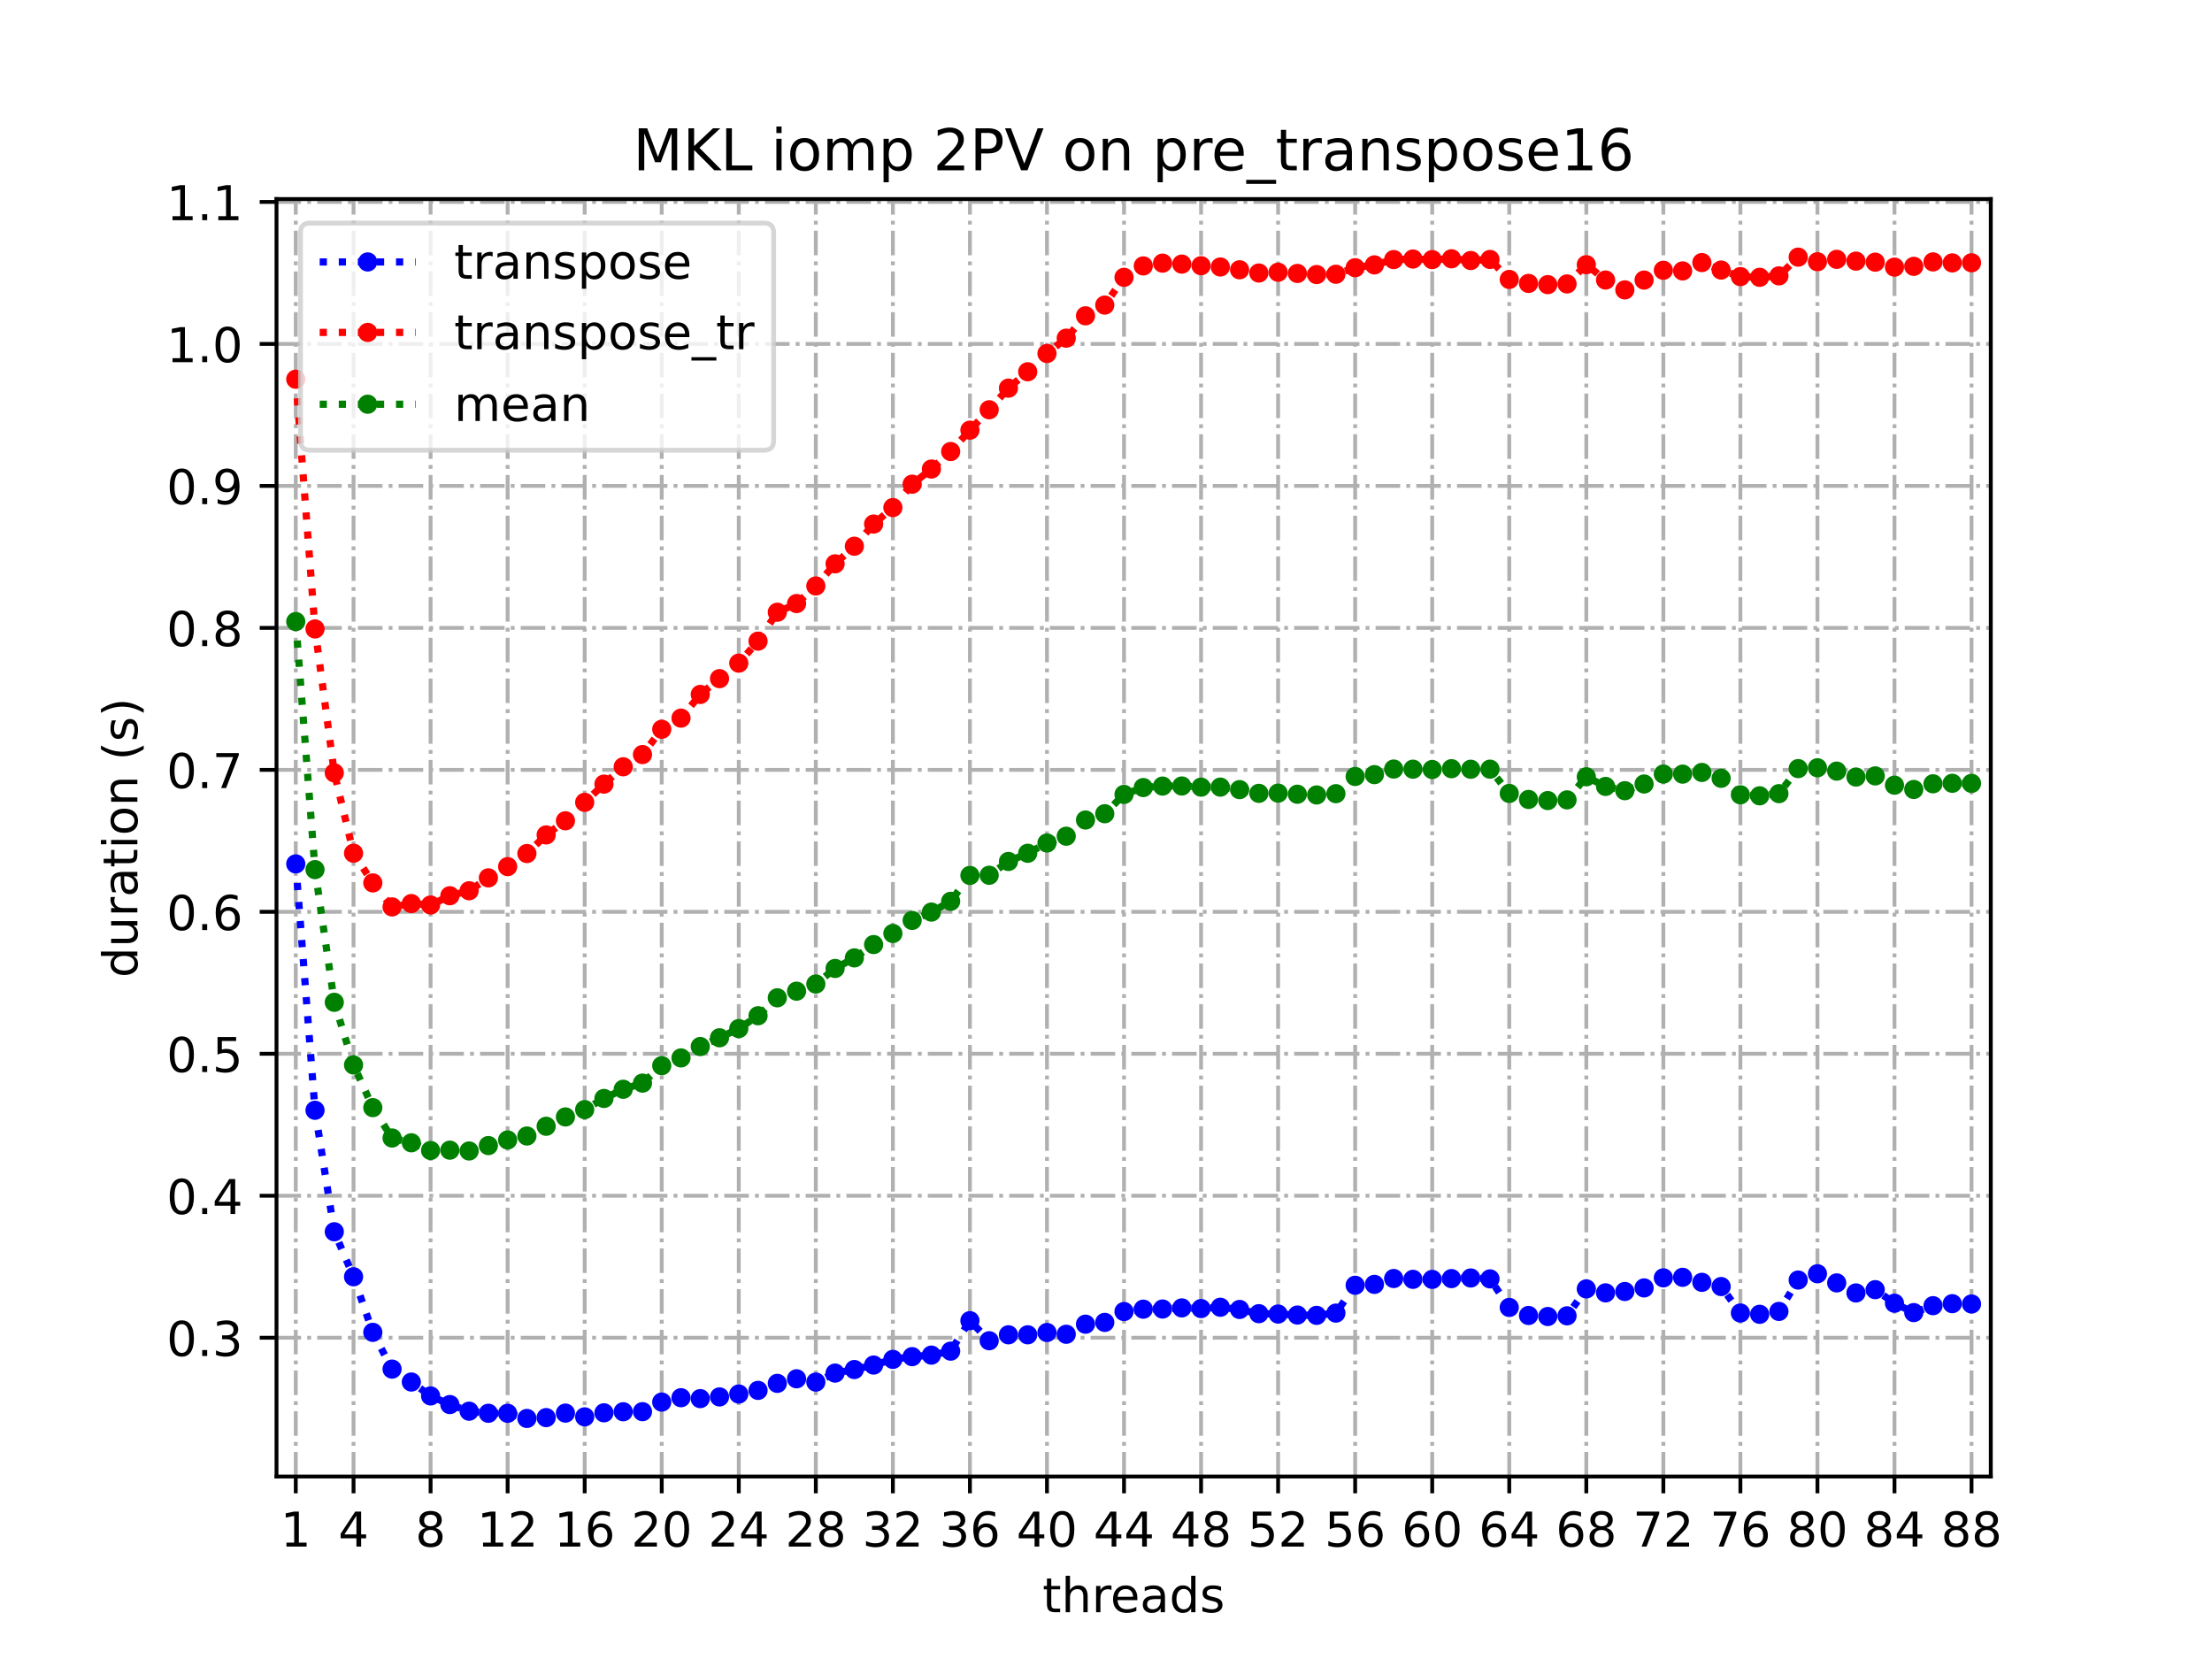<?xml version="1.0" encoding="utf-8" standalone="no"?>
<!DOCTYPE svg PUBLIC "-//W3C//DTD SVG 1.1//EN"
  "http://www.w3.org/Graphics/SVG/1.1/DTD/svg11.dtd">
<!-- Created with matplotlib (https://matplotlib.org/) -->
<svg height="345.6pt" version="1.1" viewBox="0 0 460.8 345.6" width="460.8pt" xmlns="http://www.w3.org/2000/svg" xmlns:xlink="http://www.w3.org/1999/xlink">
 <defs>
  <style type="text/css">
*{stroke-linecap:butt;stroke-linejoin:round;}
  </style>
 </defs>
 <g id="figure_1">
  <g id="patch_1">
   <path d="M 0 345.6 
L 460.8 345.6 
L 460.8 0 
L 0 0 
z
" style="fill:#ffffff;"/>
  </g>
  <g id="axes_1">
   <g id="patch_2">
    <path d="M 57.6 307.584 
L 414.72 307.584 
L 414.72 41.472 
L 57.6 41.472 
z
" style="fill:#ffffff;"/>
   </g>
   <g id="matplotlib.axis_1">
    <g id="xtick_1">
     <g id="line2d_1">
      <path clip-path="url(#p96effeae9d)" d="M 61.613 307.584 
L 61.613 41.472 
" style="fill:none;stroke:#b0b0b0;stroke-dasharray:5.12,1.28,0.8,1.28;stroke-dashoffset:0;stroke-width:0.8;"/>
     </g>
     <g id="line2d_2">
      <defs>
       <path d="M 0 0 
L 0 3.5 
" id="m7676d9c951" style="stroke:#000000;stroke-width:0.8;"/>
      </defs>
      <g>
       <use style="stroke:#000000;stroke-width:0.8;" x="61.613" xlink:href="#m7676d9c951" y="307.584"/>
      </g>
     </g>
     <g id="text_1">
      <!-- 1 -->
      <defs>
       <path d="M 12.406 8.297 
L 28.516 8.297 
L 28.516 63.922 
L 10.984 60.406 
L 10.984 69.391 
L 28.422 72.906 
L 38.281 72.906 
L 38.281 8.297 
L 54.391 8.297 
L 54.391 0 
L 12.406 0 
z
" id="DejaVuSans-49"/>
      </defs>
      <g transform="translate(58.431 322.182)scale(0.1 -0.1)">
       <use xlink:href="#DejaVuSans-49"/>
      </g>
     </g>
    </g>
    <g id="xtick_2">
     <g id="line2d_3">
      <path clip-path="url(#p96effeae9d)" d="M 73.65 307.584 
L 73.65 41.472 
" style="fill:none;stroke:#b0b0b0;stroke-dasharray:5.12,1.28,0.8,1.28;stroke-dashoffset:0;stroke-width:0.8;"/>
     </g>
     <g id="line2d_4">
      <g>
       <use style="stroke:#000000;stroke-width:0.8;" x="73.65" xlink:href="#m7676d9c951" y="307.584"/>
      </g>
     </g>
     <g id="text_2">
      <!-- 4 -->
      <defs>
       <path d="M 37.797 64.312 
L 12.891 25.391 
L 37.797 25.391 
z
M 35.203 72.906 
L 47.609 72.906 
L 47.609 25.391 
L 58.016 25.391 
L 58.016 17.188 
L 47.609 17.188 
L 47.609 0 
L 37.797 0 
L 37.797 17.188 
L 4.891 17.188 
L 4.891 26.703 
z
" id="DejaVuSans-52"/>
      </defs>
      <g transform="translate(70.469 322.182)scale(0.1 -0.1)">
       <use xlink:href="#DejaVuSans-52"/>
      </g>
     </g>
    </g>
    <g id="xtick_3">
     <g id="line2d_5">
      <path clip-path="url(#p96effeae9d)" d="M 89.701 307.584 
L 89.701 41.472 
" style="fill:none;stroke:#b0b0b0;stroke-dasharray:5.12,1.28,0.8,1.28;stroke-dashoffset:0;stroke-width:0.8;"/>
     </g>
     <g id="line2d_6">
      <g>
       <use style="stroke:#000000;stroke-width:0.8;" x="89.701" xlink:href="#m7676d9c951" y="307.584"/>
      </g>
     </g>
     <g id="text_3">
      <!-- 8 -->
      <defs>
       <path d="M 31.781 34.625 
Q 24.75 34.625 20.719 30.859 
Q 16.703 27.094 16.703 20.516 
Q 16.703 13.922 20.719 10.156 
Q 24.75 6.391 31.781 6.391 
Q 38.812 6.391 42.859 10.172 
Q 46.922 13.969 46.922 20.516 
Q 46.922 27.094 42.891 30.859 
Q 38.875 34.625 31.781 34.625 
z
M 21.922 38.812 
Q 15.578 40.375 12.031 44.719 
Q 8.5 49.078 8.5 55.328 
Q 8.5 64.062 14.719 69.141 
Q 20.953 74.219 31.781 74.219 
Q 42.672 74.219 48.875 69.141 
Q 55.078 64.062 55.078 55.328 
Q 55.078 49.078 51.531 44.719 
Q 48 40.375 41.703 38.812 
Q 48.828 37.156 52.797 32.312 
Q 56.781 27.484 56.781 20.516 
Q 56.781 9.906 50.312 4.234 
Q 43.844 -1.422 31.781 -1.422 
Q 19.734 -1.422 13.25 4.234 
Q 6.781 9.906 6.781 20.516 
Q 6.781 27.484 10.781 32.312 
Q 14.797 37.156 21.922 38.812 
z
M 18.312 54.391 
Q 18.312 48.734 21.844 45.562 
Q 25.391 42.391 31.781 42.391 
Q 38.141 42.391 41.719 45.562 
Q 45.312 48.734 45.312 54.391 
Q 45.312 60.062 41.719 63.234 
Q 38.141 66.406 31.781 66.406 
Q 25.391 66.406 21.844 63.234 
Q 18.312 60.062 18.312 54.391 
z
" id="DejaVuSans-56"/>
      </defs>
      <g transform="translate(86.519 322.182)scale(0.1 -0.1)">
       <use xlink:href="#DejaVuSans-56"/>
      </g>
     </g>
    </g>
    <g id="xtick_4">
     <g id="line2d_7">
      <path clip-path="url(#p96effeae9d)" d="M 105.751 307.584 
L 105.751 41.472 
" style="fill:none;stroke:#b0b0b0;stroke-dasharray:5.12,1.28,0.8,1.28;stroke-dashoffset:0;stroke-width:0.8;"/>
     </g>
     <g id="line2d_8">
      <g>
       <use style="stroke:#000000;stroke-width:0.8;" x="105.751" xlink:href="#m7676d9c951" y="307.584"/>
      </g>
     </g>
     <g id="text_4">
      <!-- 12 -->
      <defs>
       <path d="M 19.188 8.297 
L 53.609 8.297 
L 53.609 0 
L 7.328 0 
L 7.328 8.297 
Q 12.938 14.109 22.625 23.891 
Q 32.328 33.688 34.812 36.531 
Q 39.547 41.844 41.422 45.531 
Q 43.312 49.219 43.312 52.781 
Q 43.312 58.594 39.234 62.25 
Q 35.156 65.922 28.609 65.922 
Q 23.969 65.922 18.812 64.312 
Q 13.672 62.703 7.812 59.422 
L 7.812 69.391 
Q 13.766 71.781 18.938 73 
Q 24.125 74.219 28.422 74.219 
Q 39.75 74.219 46.484 68.547 
Q 53.219 62.891 53.219 53.422 
Q 53.219 48.922 51.531 44.891 
Q 49.859 40.875 45.406 35.406 
Q 44.188 33.984 37.641 27.219 
Q 31.109 20.453 19.188 8.297 
z
" id="DejaVuSans-50"/>
      </defs>
      <g transform="translate(99.389 322.182)scale(0.1 -0.1)">
       <use xlink:href="#DejaVuSans-49"/>
       <use x="63.623" xlink:href="#DejaVuSans-50"/>
      </g>
     </g>
    </g>
    <g id="xtick_5">
     <g id="line2d_9">
      <path clip-path="url(#p96effeae9d)" d="M 121.801 307.584 
L 121.801 41.472 
" style="fill:none;stroke:#b0b0b0;stroke-dasharray:5.12,1.28,0.8,1.28;stroke-dashoffset:0;stroke-width:0.8;"/>
     </g>
     <g id="line2d_10">
      <g>
       <use style="stroke:#000000;stroke-width:0.8;" x="121.801" xlink:href="#m7676d9c951" y="307.584"/>
      </g>
     </g>
     <g id="text_5">
      <!-- 16 -->
      <defs>
       <path d="M 33.016 40.375 
Q 26.375 40.375 22.484 35.828 
Q 18.609 31.297 18.609 23.391 
Q 18.609 15.531 22.484 10.953 
Q 26.375 6.391 33.016 6.391 
Q 39.656 6.391 43.531 10.953 
Q 47.406 15.531 47.406 23.391 
Q 47.406 31.297 43.531 35.828 
Q 39.656 40.375 33.016 40.375 
z
M 52.594 71.297 
L 52.594 62.312 
Q 48.875 64.062 45.094 64.984 
Q 41.312 65.922 37.594 65.922 
Q 27.828 65.922 22.672 59.328 
Q 17.531 52.734 16.797 39.406 
Q 19.672 43.656 24.016 45.922 
Q 28.375 48.188 33.594 48.188 
Q 44.578 48.188 50.953 41.516 
Q 57.328 34.859 57.328 23.391 
Q 57.328 12.156 50.688 5.359 
Q 44.047 -1.422 33.016 -1.422 
Q 20.359 -1.422 13.672 8.266 
Q 6.984 17.969 6.984 36.375 
Q 6.984 53.656 15.188 63.938 
Q 23.391 74.219 37.203 74.219 
Q 40.922 74.219 44.703 73.484 
Q 48.484 72.75 52.594 71.297 
z
" id="DejaVuSans-54"/>
      </defs>
      <g transform="translate(115.439 322.182)scale(0.1 -0.1)">
       <use xlink:href="#DejaVuSans-49"/>
       <use x="63.623" xlink:href="#DejaVuSans-54"/>
      </g>
     </g>
    </g>
    <g id="xtick_6">
     <g id="line2d_11">
      <path clip-path="url(#p96effeae9d)" d="M 137.852 307.584 
L 137.852 41.472 
" style="fill:none;stroke:#b0b0b0;stroke-dasharray:5.12,1.28,0.8,1.28;stroke-dashoffset:0;stroke-width:0.8;"/>
     </g>
     <g id="line2d_12">
      <g>
       <use style="stroke:#000000;stroke-width:0.8;" x="137.852" xlink:href="#m7676d9c951" y="307.584"/>
      </g>
     </g>
     <g id="text_6">
      <!-- 20 -->
      <defs>
       <path d="M 31.781 66.406 
Q 24.172 66.406 20.328 58.906 
Q 16.5 51.422 16.5 36.375 
Q 16.5 21.391 20.328 13.891 
Q 24.172 6.391 31.781 6.391 
Q 39.453 6.391 43.281 13.891 
Q 47.125 21.391 47.125 36.375 
Q 47.125 51.422 43.281 58.906 
Q 39.453 66.406 31.781 66.406 
z
M 31.781 74.219 
Q 44.047 74.219 50.516 64.516 
Q 56.984 54.828 56.984 36.375 
Q 56.984 17.969 50.516 8.266 
Q 44.047 -1.422 31.781 -1.422 
Q 19.531 -1.422 13.062 8.266 
Q 6.594 17.969 6.594 36.375 
Q 6.594 54.828 13.062 64.516 
Q 19.531 74.219 31.781 74.219 
z
" id="DejaVuSans-48"/>
      </defs>
      <g transform="translate(131.489 322.182)scale(0.1 -0.1)">
       <use xlink:href="#DejaVuSans-50"/>
       <use x="63.623" xlink:href="#DejaVuSans-48"/>
      </g>
     </g>
    </g>
    <g id="xtick_7">
     <g id="line2d_13">
      <path clip-path="url(#p96effeae9d)" d="M 153.902 307.584 
L 153.902 41.472 
" style="fill:none;stroke:#b0b0b0;stroke-dasharray:5.12,1.28,0.8,1.28;stroke-dashoffset:0;stroke-width:0.8;"/>
     </g>
     <g id="line2d_14">
      <g>
       <use style="stroke:#000000;stroke-width:0.8;" x="153.902" xlink:href="#m7676d9c951" y="307.584"/>
      </g>
     </g>
     <g id="text_7">
      <!-- 24 -->
      <g transform="translate(147.54 322.182)scale(0.1 -0.1)">
       <use xlink:href="#DejaVuSans-50"/>
       <use x="63.623" xlink:href="#DejaVuSans-52"/>
      </g>
     </g>
    </g>
    <g id="xtick_8">
     <g id="line2d_15">
      <path clip-path="url(#p96effeae9d)" d="M 169.952 307.584 
L 169.952 41.472 
" style="fill:none;stroke:#b0b0b0;stroke-dasharray:5.12,1.28,0.8,1.28;stroke-dashoffset:0;stroke-width:0.8;"/>
     </g>
     <g id="line2d_16">
      <g>
       <use style="stroke:#000000;stroke-width:0.8;" x="169.952" xlink:href="#m7676d9c951" y="307.584"/>
      </g>
     </g>
     <g id="text_8">
      <!-- 28 -->
      <g transform="translate(163.59 322.182)scale(0.1 -0.1)">
       <use xlink:href="#DejaVuSans-50"/>
       <use x="63.623" xlink:href="#DejaVuSans-56"/>
      </g>
     </g>
    </g>
    <g id="xtick_9">
     <g id="line2d_17">
      <path clip-path="url(#p96effeae9d)" d="M 186.003 307.584 
L 186.003 41.472 
" style="fill:none;stroke:#b0b0b0;stroke-dasharray:5.12,1.28,0.8,1.28;stroke-dashoffset:0;stroke-width:0.8;"/>
     </g>
     <g id="line2d_18">
      <g>
       <use style="stroke:#000000;stroke-width:0.8;" x="186.003" xlink:href="#m7676d9c951" y="307.584"/>
      </g>
     </g>
     <g id="text_9">
      <!-- 32 -->
      <defs>
       <path d="M 40.578 39.312 
Q 47.656 37.797 51.625 33 
Q 55.609 28.219 55.609 21.188 
Q 55.609 10.406 48.188 4.484 
Q 40.766 -1.422 27.094 -1.422 
Q 22.516 -1.422 17.656 -0.516 
Q 12.797 0.391 7.625 2.203 
L 7.625 11.719 
Q 11.719 9.328 16.594 8.109 
Q 21.484 6.891 26.812 6.891 
Q 36.078 6.891 40.938 10.547 
Q 45.797 14.203 45.797 21.188 
Q 45.797 27.641 41.281 31.266 
Q 36.766 34.906 28.719 34.906 
L 20.219 34.906 
L 20.219 43.016 
L 29.109 43.016 
Q 36.375 43.016 40.234 45.922 
Q 44.094 48.828 44.094 54.297 
Q 44.094 59.906 40.109 62.906 
Q 36.141 65.922 28.719 65.922 
Q 24.656 65.922 20.016 65.031 
Q 15.375 64.156 9.812 62.312 
L 9.812 71.094 
Q 15.438 72.656 20.344 73.438 
Q 25.25 74.219 29.594 74.219 
Q 40.828 74.219 47.359 69.109 
Q 53.906 64.016 53.906 55.328 
Q 53.906 49.266 50.438 45.094 
Q 46.969 40.922 40.578 39.312 
z
" id="DejaVuSans-51"/>
      </defs>
      <g transform="translate(179.64 322.182)scale(0.1 -0.1)">
       <use xlink:href="#DejaVuSans-51"/>
       <use x="63.623" xlink:href="#DejaVuSans-50"/>
      </g>
     </g>
    </g>
    <g id="xtick_10">
     <g id="line2d_19">
      <path clip-path="url(#p96effeae9d)" d="M 202.053 307.584 
L 202.053 41.472 
" style="fill:none;stroke:#b0b0b0;stroke-dasharray:5.12,1.28,0.8,1.28;stroke-dashoffset:0;stroke-width:0.8;"/>
     </g>
     <g id="line2d_20">
      <g>
       <use style="stroke:#000000;stroke-width:0.8;" x="202.053" xlink:href="#m7676d9c951" y="307.584"/>
      </g>
     </g>
     <g id="text_10">
      <!-- 36 -->
      <g transform="translate(195.691 322.182)scale(0.1 -0.1)">
       <use xlink:href="#DejaVuSans-51"/>
       <use x="63.623" xlink:href="#DejaVuSans-54"/>
      </g>
     </g>
    </g>
    <g id="xtick_11">
     <g id="line2d_21">
      <path clip-path="url(#p96effeae9d)" d="M 218.103 307.584 
L 218.103 41.472 
" style="fill:none;stroke:#b0b0b0;stroke-dasharray:5.12,1.28,0.8,1.28;stroke-dashoffset:0;stroke-width:0.8;"/>
     </g>
     <g id="line2d_22">
      <g>
       <use style="stroke:#000000;stroke-width:0.8;" x="218.103" xlink:href="#m7676d9c951" y="307.584"/>
      </g>
     </g>
     <g id="text_11">
      <!-- 40 -->
      <g transform="translate(211.741 322.182)scale(0.1 -0.1)">
       <use xlink:href="#DejaVuSans-52"/>
       <use x="63.623" xlink:href="#DejaVuSans-48"/>
      </g>
     </g>
    </g>
    <g id="xtick_12">
     <g id="line2d_23">
      <path clip-path="url(#p96effeae9d)" d="M 234.154 307.584 
L 234.154 41.472 
" style="fill:none;stroke:#b0b0b0;stroke-dasharray:5.12,1.28,0.8,1.28;stroke-dashoffset:0;stroke-width:0.8;"/>
     </g>
     <g id="line2d_24">
      <g>
       <use style="stroke:#000000;stroke-width:0.8;" x="234.154" xlink:href="#m7676d9c951" y="307.584"/>
      </g>
     </g>
     <g id="text_12">
      <!-- 44 -->
      <g transform="translate(227.791 322.182)scale(0.1 -0.1)">
       <use xlink:href="#DejaVuSans-52"/>
       <use x="63.623" xlink:href="#DejaVuSans-52"/>
      </g>
     </g>
    </g>
    <g id="xtick_13">
     <g id="line2d_25">
      <path clip-path="url(#p96effeae9d)" d="M 250.204 307.584 
L 250.204 41.472 
" style="fill:none;stroke:#b0b0b0;stroke-dasharray:5.12,1.28,0.8,1.28;stroke-dashoffset:0;stroke-width:0.8;"/>
     </g>
     <g id="line2d_26">
      <g>
       <use style="stroke:#000000;stroke-width:0.8;" x="250.204" xlink:href="#m7676d9c951" y="307.584"/>
      </g>
     </g>
     <g id="text_13">
      <!-- 48 -->
      <g transform="translate(243.842 322.182)scale(0.1 -0.1)">
       <use xlink:href="#DejaVuSans-52"/>
       <use x="63.623" xlink:href="#DejaVuSans-56"/>
      </g>
     </g>
    </g>
    <g id="xtick_14">
     <g id="line2d_27">
      <path clip-path="url(#p96effeae9d)" d="M 266.254 307.584 
L 266.254 41.472 
" style="fill:none;stroke:#b0b0b0;stroke-dasharray:5.12,1.28,0.8,1.28;stroke-dashoffset:0;stroke-width:0.8;"/>
     </g>
     <g id="line2d_28">
      <g>
       <use style="stroke:#000000;stroke-width:0.8;" x="266.254" xlink:href="#m7676d9c951" y="307.584"/>
      </g>
     </g>
     <g id="text_14">
      <!-- 52 -->
      <defs>
       <path d="M 10.797 72.906 
L 49.516 72.906 
L 49.516 64.594 
L 19.828 64.594 
L 19.828 46.734 
Q 21.969 47.469 24.109 47.828 
Q 26.266 48.188 28.422 48.188 
Q 40.625 48.188 47.75 41.5 
Q 54.891 34.812 54.891 23.391 
Q 54.891 11.625 47.562 5.094 
Q 40.234 -1.422 26.906 -1.422 
Q 22.312 -1.422 17.547 -0.641 
Q 12.797 0.141 7.719 1.703 
L 7.719 11.625 
Q 12.109 9.234 16.797 8.062 
Q 21.484 6.891 26.703 6.891 
Q 35.156 6.891 40.078 11.328 
Q 45.016 15.766 45.016 23.391 
Q 45.016 31 40.078 35.438 
Q 35.156 39.891 26.703 39.891 
Q 22.75 39.891 18.812 39.016 
Q 14.891 38.141 10.797 36.281 
z
" id="DejaVuSans-53"/>
      </defs>
      <g transform="translate(259.892 322.182)scale(0.1 -0.1)">
       <use xlink:href="#DejaVuSans-53"/>
       <use x="63.623" xlink:href="#DejaVuSans-50"/>
      </g>
     </g>
    </g>
    <g id="xtick_15">
     <g id="line2d_29">
      <path clip-path="url(#p96effeae9d)" d="M 282.305 307.584 
L 282.305 41.472 
" style="fill:none;stroke:#b0b0b0;stroke-dasharray:5.12,1.28,0.8,1.28;stroke-dashoffset:0;stroke-width:0.8;"/>
     </g>
     <g id="line2d_30">
      <g>
       <use style="stroke:#000000;stroke-width:0.8;" x="282.305" xlink:href="#m7676d9c951" y="307.584"/>
      </g>
     </g>
     <g id="text_15">
      <!-- 56 -->
      <g transform="translate(275.942 322.182)scale(0.1 -0.1)">
       <use xlink:href="#DejaVuSans-53"/>
       <use x="63.623" xlink:href="#DejaVuSans-54"/>
      </g>
     </g>
    </g>
    <g id="xtick_16">
     <g id="line2d_31">
      <path clip-path="url(#p96effeae9d)" d="M 298.355 307.584 
L 298.355 41.472 
" style="fill:none;stroke:#b0b0b0;stroke-dasharray:5.12,1.28,0.8,1.28;stroke-dashoffset:0;stroke-width:0.8;"/>
     </g>
     <g id="line2d_32">
      <g>
       <use style="stroke:#000000;stroke-width:0.8;" x="298.355" xlink:href="#m7676d9c951" y="307.584"/>
      </g>
     </g>
     <g id="text_16">
      <!-- 60 -->
      <g transform="translate(291.993 322.182)scale(0.1 -0.1)">
       <use xlink:href="#DejaVuSans-54"/>
       <use x="63.623" xlink:href="#DejaVuSans-48"/>
      </g>
     </g>
    </g>
    <g id="xtick_17">
     <g id="line2d_33">
      <path clip-path="url(#p96effeae9d)" d="M 314.405 307.584 
L 314.405 41.472 
" style="fill:none;stroke:#b0b0b0;stroke-dasharray:5.12,1.28,0.8,1.28;stroke-dashoffset:0;stroke-width:0.8;"/>
     </g>
     <g id="line2d_34">
      <g>
       <use style="stroke:#000000;stroke-width:0.8;" x="314.405" xlink:href="#m7676d9c951" y="307.584"/>
      </g>
     </g>
     <g id="text_17">
      <!-- 64 -->
      <g transform="translate(308.043 322.182)scale(0.1 -0.1)">
       <use xlink:href="#DejaVuSans-54"/>
       <use x="63.623" xlink:href="#DejaVuSans-52"/>
      </g>
     </g>
    </g>
    <g id="xtick_18">
     <g id="line2d_35">
      <path clip-path="url(#p96effeae9d)" d="M 330.456 307.584 
L 330.456 41.472 
" style="fill:none;stroke:#b0b0b0;stroke-dasharray:5.12,1.28,0.8,1.28;stroke-dashoffset:0;stroke-width:0.8;"/>
     </g>
     <g id="line2d_36">
      <g>
       <use style="stroke:#000000;stroke-width:0.8;" x="330.456" xlink:href="#m7676d9c951" y="307.584"/>
      </g>
     </g>
     <g id="text_18">
      <!-- 68 -->
      <g transform="translate(324.093 322.182)scale(0.1 -0.1)">
       <use xlink:href="#DejaVuSans-54"/>
       <use x="63.623" xlink:href="#DejaVuSans-56"/>
      </g>
     </g>
    </g>
    <g id="xtick_19">
     <g id="line2d_37">
      <path clip-path="url(#p96effeae9d)" d="M 346.506 307.584 
L 346.506 41.472 
" style="fill:none;stroke:#b0b0b0;stroke-dasharray:5.12,1.28,0.8,1.28;stroke-dashoffset:0;stroke-width:0.8;"/>
     </g>
     <g id="line2d_38">
      <g>
       <use style="stroke:#000000;stroke-width:0.8;" x="346.506" xlink:href="#m7676d9c951" y="307.584"/>
      </g>
     </g>
     <g id="text_19">
      <!-- 72 -->
      <defs>
       <path d="M 8.203 72.906 
L 55.078 72.906 
L 55.078 68.703 
L 28.609 0 
L 18.312 0 
L 43.219 64.594 
L 8.203 64.594 
z
" id="DejaVuSans-55"/>
      </defs>
      <g transform="translate(340.144 322.182)scale(0.1 -0.1)">
       <use xlink:href="#DejaVuSans-55"/>
       <use x="63.623" xlink:href="#DejaVuSans-50"/>
      </g>
     </g>
    </g>
    <g id="xtick_20">
     <g id="line2d_39">
      <path clip-path="url(#p96effeae9d)" d="M 362.556 307.584 
L 362.556 41.472 
" style="fill:none;stroke:#b0b0b0;stroke-dasharray:5.12,1.28,0.8,1.28;stroke-dashoffset:0;stroke-width:0.8;"/>
     </g>
     <g id="line2d_40">
      <g>
       <use style="stroke:#000000;stroke-width:0.8;" x="362.556" xlink:href="#m7676d9c951" y="307.584"/>
      </g>
     </g>
     <g id="text_20">
      <!-- 76 -->
      <g transform="translate(356.194 322.182)scale(0.1 -0.1)">
       <use xlink:href="#DejaVuSans-55"/>
       <use x="63.623" xlink:href="#DejaVuSans-54"/>
      </g>
     </g>
    </g>
    <g id="xtick_21">
     <g id="line2d_41">
      <path clip-path="url(#p96effeae9d)" d="M 378.607 307.584 
L 378.607 41.472 
" style="fill:none;stroke:#b0b0b0;stroke-dasharray:5.12,1.28,0.8,1.28;stroke-dashoffset:0;stroke-width:0.8;"/>
     </g>
     <g id="line2d_42">
      <g>
       <use style="stroke:#000000;stroke-width:0.8;" x="378.607" xlink:href="#m7676d9c951" y="307.584"/>
      </g>
     </g>
     <g id="text_21">
      <!-- 80 -->
      <g transform="translate(372.244 322.182)scale(0.1 -0.1)">
       <use xlink:href="#DejaVuSans-56"/>
       <use x="63.623" xlink:href="#DejaVuSans-48"/>
      </g>
     </g>
    </g>
    <g id="xtick_22">
     <g id="line2d_43">
      <path clip-path="url(#p96effeae9d)" d="M 394.657 307.584 
L 394.657 41.472 
" style="fill:none;stroke:#b0b0b0;stroke-dasharray:5.12,1.28,0.8,1.28;stroke-dashoffset:0;stroke-width:0.8;"/>
     </g>
     <g id="line2d_44">
      <g>
       <use style="stroke:#000000;stroke-width:0.8;" x="394.657" xlink:href="#m7676d9c951" y="307.584"/>
      </g>
     </g>
     <g id="text_22">
      <!-- 84 -->
      <g transform="translate(388.295 322.182)scale(0.1 -0.1)">
       <use xlink:href="#DejaVuSans-56"/>
       <use x="63.623" xlink:href="#DejaVuSans-52"/>
      </g>
     </g>
    </g>
    <g id="xtick_23">
     <g id="line2d_45">
      <path clip-path="url(#p96effeae9d)" d="M 410.707 307.584 
L 410.707 41.472 
" style="fill:none;stroke:#b0b0b0;stroke-dasharray:5.12,1.28,0.8,1.28;stroke-dashoffset:0;stroke-width:0.8;"/>
     </g>
     <g id="line2d_46">
      <g>
       <use style="stroke:#000000;stroke-width:0.8;" x="410.707" xlink:href="#m7676d9c951" y="307.584"/>
      </g>
     </g>
     <g id="text_23">
      <!-- 88 -->
      <g transform="translate(404.345 322.182)scale(0.1 -0.1)">
       <use xlink:href="#DejaVuSans-56"/>
       <use x="63.623" xlink:href="#DejaVuSans-56"/>
      </g>
     </g>
    </g>
    <g id="text_24">
     <!-- threads -->
     <defs>
      <path d="M 18.312 70.219 
L 18.312 54.688 
L 36.812 54.688 
L 36.812 47.703 
L 18.312 47.703 
L 18.312 18.016 
Q 18.312 11.328 20.141 9.422 
Q 21.969 7.516 27.594 7.516 
L 36.812 7.516 
L 36.812 0 
L 27.594 0 
Q 17.188 0 13.234 3.875 
Q 9.281 7.766 9.281 18.016 
L 9.281 47.703 
L 2.688 47.703 
L 2.688 54.688 
L 9.281 54.688 
L 9.281 70.219 
z
" id="DejaVuSans-116"/>
      <path d="M 54.891 33.016 
L 54.891 0 
L 45.906 0 
L 45.906 32.719 
Q 45.906 40.484 42.875 44.328 
Q 39.844 48.188 33.797 48.188 
Q 26.516 48.188 22.312 43.547 
Q 18.109 38.922 18.109 30.906 
L 18.109 0 
L 9.078 0 
L 9.078 75.984 
L 18.109 75.984 
L 18.109 46.188 
Q 21.344 51.125 25.703 53.562 
Q 30.078 56 35.797 56 
Q 45.219 56 50.047 50.172 
Q 54.891 44.344 54.891 33.016 
z
" id="DejaVuSans-104"/>
      <path d="M 41.109 46.297 
Q 39.594 47.172 37.812 47.578 
Q 36.031 48 33.891 48 
Q 26.266 48 22.188 43.047 
Q 18.109 38.094 18.109 28.812 
L 18.109 0 
L 9.078 0 
L 9.078 54.688 
L 18.109 54.688 
L 18.109 46.188 
Q 20.953 51.172 25.484 53.578 
Q 30.031 56 36.531 56 
Q 37.453 56 38.578 55.875 
Q 39.703 55.766 41.062 55.516 
z
" id="DejaVuSans-114"/>
      <path d="M 56.203 29.594 
L 56.203 25.203 
L 14.891 25.203 
Q 15.484 15.922 20.484 11.062 
Q 25.484 6.203 34.422 6.203 
Q 39.594 6.203 44.453 7.469 
Q 49.312 8.734 54.109 11.281 
L 54.109 2.781 
Q 49.266 0.734 44.188 -0.344 
Q 39.109 -1.422 33.891 -1.422 
Q 20.797 -1.422 13.156 6.188 
Q 5.516 13.812 5.516 26.812 
Q 5.516 40.234 12.766 48.109 
Q 20.016 56 32.328 56 
Q 43.359 56 49.781 48.891 
Q 56.203 41.797 56.203 29.594 
z
M 47.219 32.234 
Q 47.125 39.594 43.094 43.984 
Q 39.062 48.391 32.422 48.391 
Q 24.906 48.391 20.391 44.141 
Q 15.875 39.891 15.188 32.172 
z
" id="DejaVuSans-101"/>
      <path d="M 34.281 27.484 
Q 23.391 27.484 19.188 25 
Q 14.984 22.516 14.984 16.5 
Q 14.984 11.719 18.141 8.906 
Q 21.297 6.109 26.703 6.109 
Q 34.188 6.109 38.703 11.406 
Q 43.219 16.703 43.219 25.484 
L 43.219 27.484 
z
M 52.203 31.203 
L 52.203 0 
L 43.219 0 
L 43.219 8.297 
Q 40.141 3.328 35.547 0.953 
Q 30.953 -1.422 24.312 -1.422 
Q 15.922 -1.422 10.953 3.297 
Q 6 8.016 6 15.922 
Q 6 25.141 12.172 29.828 
Q 18.359 34.516 30.609 34.516 
L 43.219 34.516 
L 43.219 35.406 
Q 43.219 41.609 39.141 45 
Q 35.062 48.391 27.688 48.391 
Q 23 48.391 18.547 47.266 
Q 14.109 46.141 10.016 43.891 
L 10.016 52.203 
Q 14.938 54.109 19.578 55.047 
Q 24.219 56 28.609 56 
Q 40.484 56 46.344 49.844 
Q 52.203 43.703 52.203 31.203 
z
" id="DejaVuSans-97"/>
      <path d="M 45.406 46.391 
L 45.406 75.984 
L 54.391 75.984 
L 54.391 0 
L 45.406 0 
L 45.406 8.203 
Q 42.578 3.328 38.25 0.953 
Q 33.938 -1.422 27.875 -1.422 
Q 17.969 -1.422 11.734 6.484 
Q 5.516 14.406 5.516 27.297 
Q 5.516 40.188 11.734 48.094 
Q 17.969 56 27.875 56 
Q 33.938 56 38.25 53.625 
Q 42.578 51.266 45.406 46.391 
z
M 14.797 27.297 
Q 14.797 17.391 18.875 11.75 
Q 22.953 6.109 30.078 6.109 
Q 37.203 6.109 41.297 11.75 
Q 45.406 17.391 45.406 27.297 
Q 45.406 37.203 41.297 42.844 
Q 37.203 48.484 30.078 48.484 
Q 22.953 48.484 18.875 42.844 
Q 14.797 37.203 14.797 27.297 
z
" id="DejaVuSans-100"/>
      <path d="M 44.281 53.078 
L 44.281 44.578 
Q 40.484 46.531 36.375 47.5 
Q 32.281 48.484 27.875 48.484 
Q 21.188 48.484 17.844 46.438 
Q 14.5 44.391 14.5 40.281 
Q 14.5 37.156 16.891 35.375 
Q 19.281 33.594 26.516 31.984 
L 29.594 31.297 
Q 39.156 29.25 43.188 25.516 
Q 47.219 21.781 47.219 15.094 
Q 47.219 7.469 41.188 3.016 
Q 35.156 -1.422 24.609 -1.422 
Q 20.219 -1.422 15.453 -0.562 
Q 10.688 0.297 5.422 2 
L 5.422 11.281 
Q 10.406 8.688 15.234 7.391 
Q 20.062 6.109 24.812 6.109 
Q 31.156 6.109 34.562 8.281 
Q 37.984 10.453 37.984 14.406 
Q 37.984 18.062 35.516 20.016 
Q 33.062 21.969 24.703 23.781 
L 21.578 24.516 
Q 13.234 26.266 9.516 29.906 
Q 5.812 33.547 5.812 39.891 
Q 5.812 47.609 11.281 51.797 
Q 16.75 56 26.812 56 
Q 31.781 56 36.172 55.266 
Q 40.578 54.547 44.281 53.078 
z
" id="DejaVuSans-115"/>
     </defs>
     <g transform="translate(217.169 335.861)scale(0.1 -0.1)">
      <use xlink:href="#DejaVuSans-116"/>
      <use x="39.209" xlink:href="#DejaVuSans-104"/>
      <use x="102.588" xlink:href="#DejaVuSans-114"/>
      <use x="141.451" xlink:href="#DejaVuSans-101"/>
      <use x="202.975" xlink:href="#DejaVuSans-97"/>
      <use x="264.254" xlink:href="#DejaVuSans-100"/>
      <use x="327.73" xlink:href="#DejaVuSans-115"/>
     </g>
    </g>
   </g>
   <g id="matplotlib.axis_2">
    <g id="ytick_1">
     <g id="line2d_47">
      <path clip-path="url(#p96effeae9d)" d="M 57.6 278.676 
L 414.72 278.676 
" style="fill:none;stroke:#b0b0b0;stroke-dasharray:5.12,1.28,0.8,1.28;stroke-dashoffset:0;stroke-width:0.8;"/>
     </g>
     <g id="line2d_48">
      <defs>
       <path d="M 0 0 
L -3.5 0 
" id="m57b1751306" style="stroke:#000000;stroke-width:0.8;"/>
      </defs>
      <g>
       <use style="stroke:#000000;stroke-width:0.8;" x="57.6" xlink:href="#m57b1751306" y="278.676"/>
      </g>
     </g>
     <g id="text_25">
      <!-- 0.3 -->
      <defs>
       <path d="M 10.688 12.406 
L 21 12.406 
L 21 0 
L 10.688 0 
z
" id="DejaVuSans-46"/>
      </defs>
      <g transform="translate(34.697 282.475)scale(0.1 -0.1)">
       <use xlink:href="#DejaVuSans-48"/>
       <use x="63.623" xlink:href="#DejaVuSans-46"/>
       <use x="95.41" xlink:href="#DejaVuSans-51"/>
      </g>
     </g>
    </g>
    <g id="ytick_2">
     <g id="line2d_49">
      <path clip-path="url(#p96effeae9d)" d="M 57.6 249.1 
L 414.72 249.1 
" style="fill:none;stroke:#b0b0b0;stroke-dasharray:5.12,1.28,0.8,1.28;stroke-dashoffset:0;stroke-width:0.8;"/>
     </g>
     <g id="line2d_50">
      <g>
       <use style="stroke:#000000;stroke-width:0.8;" x="57.6" xlink:href="#m57b1751306" y="249.1"/>
      </g>
     </g>
     <g id="text_26">
      <!-- 0.4 -->
      <g transform="translate(34.697 252.899)scale(0.1 -0.1)">
       <use xlink:href="#DejaVuSans-48"/>
       <use x="63.623" xlink:href="#DejaVuSans-46"/>
       <use x="95.41" xlink:href="#DejaVuSans-52"/>
      </g>
     </g>
    </g>
    <g id="ytick_3">
     <g id="line2d_51">
      <path clip-path="url(#p96effeae9d)" d="M 57.6 219.524 
L 414.72 219.524 
" style="fill:none;stroke:#b0b0b0;stroke-dasharray:5.12,1.28,0.8,1.28;stroke-dashoffset:0;stroke-width:0.8;"/>
     </g>
     <g id="line2d_52">
      <g>
       <use style="stroke:#000000;stroke-width:0.8;" x="57.6" xlink:href="#m57b1751306" y="219.524"/>
      </g>
     </g>
     <g id="text_27">
      <!-- 0.5 -->
      <g transform="translate(34.697 223.323)scale(0.1 -0.1)">
       <use xlink:href="#DejaVuSans-48"/>
       <use x="63.623" xlink:href="#DejaVuSans-46"/>
       <use x="95.41" xlink:href="#DejaVuSans-53"/>
      </g>
     </g>
    </g>
    <g id="ytick_4">
     <g id="line2d_53">
      <path clip-path="url(#p96effeae9d)" d="M 57.6 189.948 
L 414.72 189.948 
" style="fill:none;stroke:#b0b0b0;stroke-dasharray:5.12,1.28,0.8,1.28;stroke-dashoffset:0;stroke-width:0.8;"/>
     </g>
     <g id="line2d_54">
      <g>
       <use style="stroke:#000000;stroke-width:0.8;" x="57.6" xlink:href="#m57b1751306" y="189.948"/>
      </g>
     </g>
     <g id="text_28">
      <!-- 0.6 -->
      <g transform="translate(34.697 193.747)scale(0.1 -0.1)">
       <use xlink:href="#DejaVuSans-48"/>
       <use x="63.623" xlink:href="#DejaVuSans-46"/>
       <use x="95.41" xlink:href="#DejaVuSans-54"/>
      </g>
     </g>
    </g>
    <g id="ytick_5">
     <g id="line2d_55">
      <path clip-path="url(#p96effeae9d)" d="M 57.6 160.372 
L 414.72 160.372 
" style="fill:none;stroke:#b0b0b0;stroke-dasharray:5.12,1.28,0.8,1.28;stroke-dashoffset:0;stroke-width:0.8;"/>
     </g>
     <g id="line2d_56">
      <g>
       <use style="stroke:#000000;stroke-width:0.8;" x="57.6" xlink:href="#m57b1751306" y="160.372"/>
      </g>
     </g>
     <g id="text_29">
      <!-- 0.7 -->
      <g transform="translate(34.697 164.171)scale(0.1 -0.1)">
       <use xlink:href="#DejaVuSans-48"/>
       <use x="63.623" xlink:href="#DejaVuSans-46"/>
       <use x="95.41" xlink:href="#DejaVuSans-55"/>
      </g>
     </g>
    </g>
    <g id="ytick_6">
     <g id="line2d_57">
      <path clip-path="url(#p96effeae9d)" d="M 57.6 130.796 
L 414.72 130.796 
" style="fill:none;stroke:#b0b0b0;stroke-dasharray:5.12,1.28,0.8,1.28;stroke-dashoffset:0;stroke-width:0.8;"/>
     </g>
     <g id="line2d_58">
      <g>
       <use style="stroke:#000000;stroke-width:0.8;" x="57.6" xlink:href="#m57b1751306" y="130.796"/>
      </g>
     </g>
     <g id="text_30">
      <!-- 0.8 -->
      <g transform="translate(34.697 134.595)scale(0.1 -0.1)">
       <use xlink:href="#DejaVuSans-48"/>
       <use x="63.623" xlink:href="#DejaVuSans-46"/>
       <use x="95.41" xlink:href="#DejaVuSans-56"/>
      </g>
     </g>
    </g>
    <g id="ytick_7">
     <g id="line2d_59">
      <path clip-path="url(#p96effeae9d)" d="M 57.6 101.22 
L 414.72 101.22 
" style="fill:none;stroke:#b0b0b0;stroke-dasharray:5.12,1.28,0.8,1.28;stroke-dashoffset:0;stroke-width:0.8;"/>
     </g>
     <g id="line2d_60">
      <g>
       <use style="stroke:#000000;stroke-width:0.8;" x="57.6" xlink:href="#m57b1751306" y="101.22"/>
      </g>
     </g>
     <g id="text_31">
      <!-- 0.9 -->
      <defs>
       <path d="M 10.984 1.516 
L 10.984 10.5 
Q 14.703 8.734 18.5 7.812 
Q 22.312 6.891 25.984 6.891 
Q 35.75 6.891 40.891 13.453 
Q 46.047 20.016 46.781 33.406 
Q 43.953 29.203 39.594 26.953 
Q 35.25 24.703 29.984 24.703 
Q 19.047 24.703 12.672 31.312 
Q 6.297 37.938 6.297 49.422 
Q 6.297 60.641 12.938 67.422 
Q 19.578 74.219 30.609 74.219 
Q 43.266 74.219 49.922 64.516 
Q 56.594 54.828 56.594 36.375 
Q 56.594 19.141 48.406 8.859 
Q 40.234 -1.422 26.422 -1.422 
Q 22.703 -1.422 18.891 -0.688 
Q 15.094 0.047 10.984 1.516 
z
M 30.609 32.422 
Q 37.25 32.422 41.125 36.953 
Q 45.016 41.5 45.016 49.422 
Q 45.016 57.281 41.125 61.844 
Q 37.25 66.406 30.609 66.406 
Q 23.969 66.406 20.094 61.844 
Q 16.219 57.281 16.219 49.422 
Q 16.219 41.5 20.094 36.953 
Q 23.969 32.422 30.609 32.422 
z
" id="DejaVuSans-57"/>
      </defs>
      <g transform="translate(34.697 105.019)scale(0.1 -0.1)">
       <use xlink:href="#DejaVuSans-48"/>
       <use x="63.623" xlink:href="#DejaVuSans-46"/>
       <use x="95.41" xlink:href="#DejaVuSans-57"/>
      </g>
     </g>
    </g>
    <g id="ytick_8">
     <g id="line2d_61">
      <path clip-path="url(#p96effeae9d)" d="M 57.6 71.644 
L 414.72 71.644 
" style="fill:none;stroke:#b0b0b0;stroke-dasharray:5.12,1.28,0.8,1.28;stroke-dashoffset:0;stroke-width:0.8;"/>
     </g>
     <g id="line2d_62">
      <g>
       <use style="stroke:#000000;stroke-width:0.8;" x="57.6" xlink:href="#m57b1751306" y="71.644"/>
      </g>
     </g>
     <g id="text_32">
      <!-- 1.0 -->
      <g transform="translate(34.697 75.443)scale(0.1 -0.1)">
       <use xlink:href="#DejaVuSans-49"/>
       <use x="63.623" xlink:href="#DejaVuSans-46"/>
       <use x="95.41" xlink:href="#DejaVuSans-48"/>
      </g>
     </g>
    </g>
    <g id="ytick_9">
     <g id="line2d_63">
      <path clip-path="url(#p96effeae9d)" d="M 57.6 42.068 
L 414.72 42.068 
" style="fill:none;stroke:#b0b0b0;stroke-dasharray:5.12,1.28,0.8,1.28;stroke-dashoffset:0;stroke-width:0.8;"/>
     </g>
     <g id="line2d_64">
      <g>
       <use style="stroke:#000000;stroke-width:0.8;" x="57.6" xlink:href="#m57b1751306" y="42.068"/>
      </g>
     </g>
     <g id="text_33">
      <!-- 1.1 -->
      <g transform="translate(34.697 45.867)scale(0.1 -0.1)">
       <use xlink:href="#DejaVuSans-49"/>
       <use x="63.623" xlink:href="#DejaVuSans-46"/>
       <use x="95.41" xlink:href="#DejaVuSans-49"/>
      </g>
     </g>
    </g>
    <g id="text_34">
     <!-- duration (s) -->
     <defs>
      <path d="M 8.5 21.578 
L 8.5 54.688 
L 17.484 54.688 
L 17.484 21.922 
Q 17.484 14.156 20.5 10.266 
Q 23.531 6.391 29.594 6.391 
Q 36.859 6.391 41.078 11.031 
Q 45.312 15.672 45.312 23.688 
L 45.312 54.688 
L 54.297 54.688 
L 54.297 0 
L 45.312 0 
L 45.312 8.406 
Q 42.047 3.422 37.719 1 
Q 33.406 -1.422 27.688 -1.422 
Q 18.266 -1.422 13.375 4.438 
Q 8.5 10.297 8.5 21.578 
z
M 31.109 56 
z
" id="DejaVuSans-117"/>
      <path d="M 9.422 54.688 
L 18.406 54.688 
L 18.406 0 
L 9.422 0 
z
M 9.422 75.984 
L 18.406 75.984 
L 18.406 64.594 
L 9.422 64.594 
z
" id="DejaVuSans-105"/>
      <path d="M 30.609 48.391 
Q 23.391 48.391 19.188 42.75 
Q 14.984 37.109 14.984 27.297 
Q 14.984 17.484 19.156 11.844 
Q 23.344 6.203 30.609 6.203 
Q 37.797 6.203 41.984 11.859 
Q 46.188 17.531 46.188 27.297 
Q 46.188 37.016 41.984 42.703 
Q 37.797 48.391 30.609 48.391 
z
M 30.609 56 
Q 42.328 56 49.016 48.375 
Q 55.719 40.766 55.719 27.297 
Q 55.719 13.875 49.016 6.219 
Q 42.328 -1.422 30.609 -1.422 
Q 18.844 -1.422 12.172 6.219 
Q 5.516 13.875 5.516 27.297 
Q 5.516 40.766 12.172 48.375 
Q 18.844 56 30.609 56 
z
" id="DejaVuSans-111"/>
      <path d="M 54.891 33.016 
L 54.891 0 
L 45.906 0 
L 45.906 32.719 
Q 45.906 40.484 42.875 44.328 
Q 39.844 48.188 33.797 48.188 
Q 26.516 48.188 22.312 43.547 
Q 18.109 38.922 18.109 30.906 
L 18.109 0 
L 9.078 0 
L 9.078 54.688 
L 18.109 54.688 
L 18.109 46.188 
Q 21.344 51.125 25.703 53.562 
Q 30.078 56 35.797 56 
Q 45.219 56 50.047 50.172 
Q 54.891 44.344 54.891 33.016 
z
" id="DejaVuSans-110"/>
      <path id="DejaVuSans-32"/>
      <path d="M 31 75.875 
Q 24.469 64.656 21.281 53.656 
Q 18.109 42.672 18.109 31.391 
Q 18.109 20.125 21.312 9.062 
Q 24.516 -2 31 -13.188 
L 23.188 -13.188 
Q 15.875 -1.703 12.234 9.375 
Q 8.594 20.453 8.594 31.391 
Q 8.594 42.281 12.203 53.312 
Q 15.828 64.359 23.188 75.875 
z
" id="DejaVuSans-40"/>
      <path d="M 8.016 75.875 
L 15.828 75.875 
Q 23.141 64.359 26.781 53.312 
Q 30.422 42.281 30.422 31.391 
Q 30.422 20.453 26.781 9.375 
Q 23.141 -1.703 15.828 -13.188 
L 8.016 -13.188 
Q 14.5 -2 17.703 9.062 
Q 20.906 20.125 20.906 31.391 
Q 20.906 42.672 17.703 53.656 
Q 14.5 64.656 8.016 75.875 
z
" id="DejaVuSans-41"/>
     </defs>
     <g transform="translate(28.617 203.663)rotate(-90)scale(0.1 -0.1)">
      <use xlink:href="#DejaVuSans-100"/>
      <use x="63.477" xlink:href="#DejaVuSans-117"/>
      <use x="126.855" xlink:href="#DejaVuSans-114"/>
      <use x="167.969" xlink:href="#DejaVuSans-97"/>
      <use x="229.248" xlink:href="#DejaVuSans-116"/>
      <use x="268.457" xlink:href="#DejaVuSans-105"/>
      <use x="296.24" xlink:href="#DejaVuSans-111"/>
      <use x="357.422" xlink:href="#DejaVuSans-110"/>
      <use x="420.801" xlink:href="#DejaVuSans-32"/>
      <use x="452.588" xlink:href="#DejaVuSans-40"/>
      <use x="491.602" xlink:href="#DejaVuSans-115"/>
      <use x="543.701" xlink:href="#DejaVuSans-41"/>
     </g>
    </g>
   </g>
   <g id="line2d_65">
    <path clip-path="url(#p96effeae9d)" d="M 61.613 179.969 
L 65.625 231.292 
L 69.638 256.597 
L 73.65 265.974 
L 77.663 277.553 
L 81.676 285.209 
L 85.688 287.901 
L 89.701 290.8 
L 93.713 292.595 
L 97.726 293.977 
L 101.738 294.409 
L 105.751 294.416 
L 109.764 295.488 
L 113.776 295.314 
L 117.789 294.375 
L 121.801 295.158 
L 125.814 294.313 
L 129.827 294.09 
L 133.839 294.074 
L 137.852 292.08 
L 141.864 291.169 
L 145.877 291.358 
L 149.889 291.004 
L 153.902 290.399 
L 157.915 289.642 
L 161.927 288.179 
L 165.94 287.228 
L 169.952 287.914 
L 173.965 286.04 
L 177.978 285.299 
L 181.99 284.366 
L 186.003 283.186 
L 190.015 282.616 
L 194.028 282.298 
L 198.04 281.467 
L 202.053 275.121 
L 206.066 279.301 
L 210.078 278.063 
L 214.091 278.062 
L 218.103 277.583 
L 222.116 277.953 
L 226.129 275.852 
L 230.141 275.479 
L 234.154 273.213 
L 238.166 272.725 
L 242.179 272.695 
L 246.191 272.462 
L 250.204 272.599 
L 254.217 272.325 
L 258.229 272.784 
L 262.242 273.663 
L 266.254 273.738 
L 270.267 273.947 
L 274.28 274.014 
L 278.292 273.543 
L 282.305 267.746 
L 286.317 267.559 
L 290.33 266.34 
L 294.342 266.511 
L 298.355 266.524 
L 302.368 266.357 
L 306.38 266.228 
L 310.393 266.416 
L 314.405 272.364 
L 318.418 274.039 
L 322.431 274.252 
L 326.443 274.11 
L 330.456 268.5 
L 334.468 269.325 
L 338.481 269.043 
L 342.493 268.298 
L 346.506 266.201 
L 350.519 266.089 
L 354.531 267.132 
L 358.544 268.014 
L 362.556 273.522 
L 366.569 273.792 
L 370.582 273.193 
L 374.594 266.657 
L 378.607 265.35 
L 382.619 267.253 
L 386.632 269.344 
L 390.644 268.661 
L 394.657 271.488 
L 398.67 273.438 
L 402.682 271.997 
L 406.695 271.579 
L 410.707 271.642 
" style="fill:none;stroke:#0000ff;stroke-dasharray:1.5,2.475;stroke-dashoffset:0;stroke-width:1.5;"/>
    <defs>
     <path d="M 0 1.5 
C 0.398 1.5 0.779 1.342 1.061 1.061 
C 1.342 0.779 1.5 0.398 1.5 0 
C 1.5 -0.398 1.342 -0.779 1.061 -1.061 
C 0.779 -1.342 0.398 -1.5 0 -1.5 
C -0.398 -1.5 -0.779 -1.342 -1.061 -1.061 
C -1.342 -0.779 -1.5 -0.398 -1.5 0 
C -1.5 0.398 -1.342 0.779 -1.061 1.061 
C -0.779 1.342 -0.398 1.5 0 1.5 
z
" id="m70f6dbb283" style="stroke:#0000ff;"/>
    </defs>
    <g clip-path="url(#p96effeae9d)">
     <use style="fill:#0000ff;stroke:#0000ff;" x="61.613" xlink:href="#m70f6dbb283" y="179.969"/>
     <use style="fill:#0000ff;stroke:#0000ff;" x="65.625" xlink:href="#m70f6dbb283" y="231.292"/>
     <use style="fill:#0000ff;stroke:#0000ff;" x="69.638" xlink:href="#m70f6dbb283" y="256.597"/>
     <use style="fill:#0000ff;stroke:#0000ff;" x="73.65" xlink:href="#m70f6dbb283" y="265.974"/>
     <use style="fill:#0000ff;stroke:#0000ff;" x="77.663" xlink:href="#m70f6dbb283" y="277.553"/>
     <use style="fill:#0000ff;stroke:#0000ff;" x="81.676" xlink:href="#m70f6dbb283" y="285.209"/>
     <use style="fill:#0000ff;stroke:#0000ff;" x="85.688" xlink:href="#m70f6dbb283" y="287.901"/>
     <use style="fill:#0000ff;stroke:#0000ff;" x="89.701" xlink:href="#m70f6dbb283" y="290.8"/>
     <use style="fill:#0000ff;stroke:#0000ff;" x="93.713" xlink:href="#m70f6dbb283" y="292.595"/>
     <use style="fill:#0000ff;stroke:#0000ff;" x="97.726" xlink:href="#m70f6dbb283" y="293.977"/>
     <use style="fill:#0000ff;stroke:#0000ff;" x="101.738" xlink:href="#m70f6dbb283" y="294.409"/>
     <use style="fill:#0000ff;stroke:#0000ff;" x="105.751" xlink:href="#m70f6dbb283" y="294.416"/>
     <use style="fill:#0000ff;stroke:#0000ff;" x="109.764" xlink:href="#m70f6dbb283" y="295.488"/>
     <use style="fill:#0000ff;stroke:#0000ff;" x="113.776" xlink:href="#m70f6dbb283" y="295.314"/>
     <use style="fill:#0000ff;stroke:#0000ff;" x="117.789" xlink:href="#m70f6dbb283" y="294.375"/>
     <use style="fill:#0000ff;stroke:#0000ff;" x="121.801" xlink:href="#m70f6dbb283" y="295.158"/>
     <use style="fill:#0000ff;stroke:#0000ff;" x="125.814" xlink:href="#m70f6dbb283" y="294.313"/>
     <use style="fill:#0000ff;stroke:#0000ff;" x="129.827" xlink:href="#m70f6dbb283" y="294.09"/>
     <use style="fill:#0000ff;stroke:#0000ff;" x="133.839" xlink:href="#m70f6dbb283" y="294.074"/>
     <use style="fill:#0000ff;stroke:#0000ff;" x="137.852" xlink:href="#m70f6dbb283" y="292.08"/>
     <use style="fill:#0000ff;stroke:#0000ff;" x="141.864" xlink:href="#m70f6dbb283" y="291.169"/>
     <use style="fill:#0000ff;stroke:#0000ff;" x="145.877" xlink:href="#m70f6dbb283" y="291.358"/>
     <use style="fill:#0000ff;stroke:#0000ff;" x="149.889" xlink:href="#m70f6dbb283" y="291.004"/>
     <use style="fill:#0000ff;stroke:#0000ff;" x="153.902" xlink:href="#m70f6dbb283" y="290.399"/>
     <use style="fill:#0000ff;stroke:#0000ff;" x="157.915" xlink:href="#m70f6dbb283" y="289.642"/>
     <use style="fill:#0000ff;stroke:#0000ff;" x="161.927" xlink:href="#m70f6dbb283" y="288.179"/>
     <use style="fill:#0000ff;stroke:#0000ff;" x="165.94" xlink:href="#m70f6dbb283" y="287.228"/>
     <use style="fill:#0000ff;stroke:#0000ff;" x="169.952" xlink:href="#m70f6dbb283" y="287.914"/>
     <use style="fill:#0000ff;stroke:#0000ff;" x="173.965" xlink:href="#m70f6dbb283" y="286.04"/>
     <use style="fill:#0000ff;stroke:#0000ff;" x="177.978" xlink:href="#m70f6dbb283" y="285.299"/>
     <use style="fill:#0000ff;stroke:#0000ff;" x="181.99" xlink:href="#m70f6dbb283" y="284.366"/>
     <use style="fill:#0000ff;stroke:#0000ff;" x="186.003" xlink:href="#m70f6dbb283" y="283.186"/>
     <use style="fill:#0000ff;stroke:#0000ff;" x="190.015" xlink:href="#m70f6dbb283" y="282.616"/>
     <use style="fill:#0000ff;stroke:#0000ff;" x="194.028" xlink:href="#m70f6dbb283" y="282.298"/>
     <use style="fill:#0000ff;stroke:#0000ff;" x="198.04" xlink:href="#m70f6dbb283" y="281.467"/>
     <use style="fill:#0000ff;stroke:#0000ff;" x="202.053" xlink:href="#m70f6dbb283" y="275.121"/>
     <use style="fill:#0000ff;stroke:#0000ff;" x="206.066" xlink:href="#m70f6dbb283" y="279.301"/>
     <use style="fill:#0000ff;stroke:#0000ff;" x="210.078" xlink:href="#m70f6dbb283" y="278.063"/>
     <use style="fill:#0000ff;stroke:#0000ff;" x="214.091" xlink:href="#m70f6dbb283" y="278.062"/>
     <use style="fill:#0000ff;stroke:#0000ff;" x="218.103" xlink:href="#m70f6dbb283" y="277.583"/>
     <use style="fill:#0000ff;stroke:#0000ff;" x="222.116" xlink:href="#m70f6dbb283" y="277.953"/>
     <use style="fill:#0000ff;stroke:#0000ff;" x="226.129" xlink:href="#m70f6dbb283" y="275.852"/>
     <use style="fill:#0000ff;stroke:#0000ff;" x="230.141" xlink:href="#m70f6dbb283" y="275.479"/>
     <use style="fill:#0000ff;stroke:#0000ff;" x="234.154" xlink:href="#m70f6dbb283" y="273.213"/>
     <use style="fill:#0000ff;stroke:#0000ff;" x="238.166" xlink:href="#m70f6dbb283" y="272.725"/>
     <use style="fill:#0000ff;stroke:#0000ff;" x="242.179" xlink:href="#m70f6dbb283" y="272.695"/>
     <use style="fill:#0000ff;stroke:#0000ff;" x="246.191" xlink:href="#m70f6dbb283" y="272.462"/>
     <use style="fill:#0000ff;stroke:#0000ff;" x="250.204" xlink:href="#m70f6dbb283" y="272.599"/>
     <use style="fill:#0000ff;stroke:#0000ff;" x="254.217" xlink:href="#m70f6dbb283" y="272.325"/>
     <use style="fill:#0000ff;stroke:#0000ff;" x="258.229" xlink:href="#m70f6dbb283" y="272.784"/>
     <use style="fill:#0000ff;stroke:#0000ff;" x="262.242" xlink:href="#m70f6dbb283" y="273.663"/>
     <use style="fill:#0000ff;stroke:#0000ff;" x="266.254" xlink:href="#m70f6dbb283" y="273.738"/>
     <use style="fill:#0000ff;stroke:#0000ff;" x="270.267" xlink:href="#m70f6dbb283" y="273.947"/>
     <use style="fill:#0000ff;stroke:#0000ff;" x="274.28" xlink:href="#m70f6dbb283" y="274.014"/>
     <use style="fill:#0000ff;stroke:#0000ff;" x="278.292" xlink:href="#m70f6dbb283" y="273.543"/>
     <use style="fill:#0000ff;stroke:#0000ff;" x="282.305" xlink:href="#m70f6dbb283" y="267.746"/>
     <use style="fill:#0000ff;stroke:#0000ff;" x="286.317" xlink:href="#m70f6dbb283" y="267.559"/>
     <use style="fill:#0000ff;stroke:#0000ff;" x="290.33" xlink:href="#m70f6dbb283" y="266.34"/>
     <use style="fill:#0000ff;stroke:#0000ff;" x="294.342" xlink:href="#m70f6dbb283" y="266.511"/>
     <use style="fill:#0000ff;stroke:#0000ff;" x="298.355" xlink:href="#m70f6dbb283" y="266.524"/>
     <use style="fill:#0000ff;stroke:#0000ff;" x="302.368" xlink:href="#m70f6dbb283" y="266.357"/>
     <use style="fill:#0000ff;stroke:#0000ff;" x="306.38" xlink:href="#m70f6dbb283" y="266.228"/>
     <use style="fill:#0000ff;stroke:#0000ff;" x="310.393" xlink:href="#m70f6dbb283" y="266.416"/>
     <use style="fill:#0000ff;stroke:#0000ff;" x="314.405" xlink:href="#m70f6dbb283" y="272.364"/>
     <use style="fill:#0000ff;stroke:#0000ff;" x="318.418" xlink:href="#m70f6dbb283" y="274.039"/>
     <use style="fill:#0000ff;stroke:#0000ff;" x="322.431" xlink:href="#m70f6dbb283" y="274.252"/>
     <use style="fill:#0000ff;stroke:#0000ff;" x="326.443" xlink:href="#m70f6dbb283" y="274.11"/>
     <use style="fill:#0000ff;stroke:#0000ff;" x="330.456" xlink:href="#m70f6dbb283" y="268.5"/>
     <use style="fill:#0000ff;stroke:#0000ff;" x="334.468" xlink:href="#m70f6dbb283" y="269.325"/>
     <use style="fill:#0000ff;stroke:#0000ff;" x="338.481" xlink:href="#m70f6dbb283" y="269.043"/>
     <use style="fill:#0000ff;stroke:#0000ff;" x="342.493" xlink:href="#m70f6dbb283" y="268.298"/>
     <use style="fill:#0000ff;stroke:#0000ff;" x="346.506" xlink:href="#m70f6dbb283" y="266.201"/>
     <use style="fill:#0000ff;stroke:#0000ff;" x="350.519" xlink:href="#m70f6dbb283" y="266.089"/>
     <use style="fill:#0000ff;stroke:#0000ff;" x="354.531" xlink:href="#m70f6dbb283" y="267.132"/>
     <use style="fill:#0000ff;stroke:#0000ff;" x="358.544" xlink:href="#m70f6dbb283" y="268.014"/>
     <use style="fill:#0000ff;stroke:#0000ff;" x="362.556" xlink:href="#m70f6dbb283" y="273.522"/>
     <use style="fill:#0000ff;stroke:#0000ff;" x="366.569" xlink:href="#m70f6dbb283" y="273.792"/>
     <use style="fill:#0000ff;stroke:#0000ff;" x="370.582" xlink:href="#m70f6dbb283" y="273.193"/>
     <use style="fill:#0000ff;stroke:#0000ff;" x="374.594" xlink:href="#m70f6dbb283" y="266.657"/>
     <use style="fill:#0000ff;stroke:#0000ff;" x="378.607" xlink:href="#m70f6dbb283" y="265.35"/>
     <use style="fill:#0000ff;stroke:#0000ff;" x="382.619" xlink:href="#m70f6dbb283" y="267.253"/>
     <use style="fill:#0000ff;stroke:#0000ff;" x="386.632" xlink:href="#m70f6dbb283" y="269.344"/>
     <use style="fill:#0000ff;stroke:#0000ff;" x="390.644" xlink:href="#m70f6dbb283" y="268.661"/>
     <use style="fill:#0000ff;stroke:#0000ff;" x="394.657" xlink:href="#m70f6dbb283" y="271.488"/>
     <use style="fill:#0000ff;stroke:#0000ff;" x="398.67" xlink:href="#m70f6dbb283" y="273.438"/>
     <use style="fill:#0000ff;stroke:#0000ff;" x="402.682" xlink:href="#m70f6dbb283" y="271.997"/>
     <use style="fill:#0000ff;stroke:#0000ff;" x="406.695" xlink:href="#m70f6dbb283" y="271.579"/>
     <use style="fill:#0000ff;stroke:#0000ff;" x="410.707" xlink:href="#m70f6dbb283" y="271.642"/>
    </g>
   </g>
   <g id="line2d_66">
    <path clip-path="url(#p96effeae9d)" d="M 61.613 79.001 
L 65.625 131.022 
L 69.638 161.001 
L 73.65 177.738 
L 77.663 183.926 
L 81.676 188.929 
L 85.688 188.228 
L 89.701 188.532 
L 93.713 186.6 
L 97.726 185.562 
L 101.738 182.876 
L 105.751 180.532 
L 109.764 177.81 
L 113.776 173.93 
L 117.789 170.984 
L 121.801 167.151 
L 125.814 163.344 
L 129.827 159.736 
L 133.839 157.19 
L 137.852 151.921 
L 141.864 149.6 
L 145.877 144.665 
L 149.889 141.375 
L 153.902 138.147 
L 157.915 133.561 
L 161.927 127.541 
L 165.94 125.735 
L 169.952 122.068 
L 173.965 117.455 
L 177.978 113.79 
L 181.99 109.17 
L 186.003 105.737 
L 190.015 100.863 
L 194.028 97.706 
L 198.04 94.059 
L 202.053 89.61 
L 206.066 85.362 
L 210.078 80.859 
L 214.091 77.445 
L 218.103 73.637 
L 222.116 70.446 
L 226.129 65.791 
L 230.141 63.555 
L 234.154 57.771 
L 238.166 55.398 
L 242.179 54.818 
L 246.191 55.017 
L 250.204 55.354 
L 254.217 55.619 
L 258.229 56.2 
L 262.242 56.874 
L 266.254 56.71 
L 270.267 56.962 
L 274.28 57.193 
L 278.292 57.133 
L 282.305 55.771 
L 286.317 55.18 
L 290.33 54.074 
L 294.342 53.961 
L 298.355 54.08 
L 302.368 53.91 
L 306.38 54.268 
L 310.393 54.049 
L 314.405 58.211 
L 318.418 59.04 
L 322.431 59.292 
L 326.443 59.148 
L 330.456 55.135 
L 334.468 58.334 
L 338.481 60.39 
L 342.493 58.343 
L 346.506 56.301 
L 350.519 56.439 
L 354.531 54.697 
L 358.544 56.257 
L 362.556 57.621 
L 366.569 57.77 
L 370.582 57.469 
L 374.594 53.568 
L 378.607 54.529 
L 382.619 54.023 
L 386.632 54.398 
L 390.644 54.614 
L 394.657 55.649 
L 398.67 55.485 
L 402.682 54.562 
L 406.695 54.767 
L 410.707 54.742 
" style="fill:none;stroke:#ff0000;stroke-dasharray:1.5,2.475;stroke-dashoffset:0;stroke-width:1.5;"/>
    <defs>
     <path d="M 0 1.5 
C 0.398 1.5 0.779 1.342 1.061 1.061 
C 1.342 0.779 1.5 0.398 1.5 0 
C 1.5 -0.398 1.342 -0.779 1.061 -1.061 
C 0.779 -1.342 0.398 -1.5 0 -1.5 
C -0.398 -1.5 -0.779 -1.342 -1.061 -1.061 
C -1.342 -0.779 -1.5 -0.398 -1.5 0 
C -1.5 0.398 -1.342 0.779 -1.061 1.061 
C -0.779 1.342 -0.398 1.5 0 1.5 
z
" id="m951088bf57" style="stroke:#ff0000;"/>
    </defs>
    <g clip-path="url(#p96effeae9d)">
     <use style="fill:#ff0000;stroke:#ff0000;" x="61.613" xlink:href="#m951088bf57" y="79.001"/>
     <use style="fill:#ff0000;stroke:#ff0000;" x="65.625" xlink:href="#m951088bf57" y="131.022"/>
     <use style="fill:#ff0000;stroke:#ff0000;" x="69.638" xlink:href="#m951088bf57" y="161.001"/>
     <use style="fill:#ff0000;stroke:#ff0000;" x="73.65" xlink:href="#m951088bf57" y="177.738"/>
     <use style="fill:#ff0000;stroke:#ff0000;" x="77.663" xlink:href="#m951088bf57" y="183.926"/>
     <use style="fill:#ff0000;stroke:#ff0000;" x="81.676" xlink:href="#m951088bf57" y="188.929"/>
     <use style="fill:#ff0000;stroke:#ff0000;" x="85.688" xlink:href="#m951088bf57" y="188.228"/>
     <use style="fill:#ff0000;stroke:#ff0000;" x="89.701" xlink:href="#m951088bf57" y="188.532"/>
     <use style="fill:#ff0000;stroke:#ff0000;" x="93.713" xlink:href="#m951088bf57" y="186.6"/>
     <use style="fill:#ff0000;stroke:#ff0000;" x="97.726" xlink:href="#m951088bf57" y="185.562"/>
     <use style="fill:#ff0000;stroke:#ff0000;" x="101.738" xlink:href="#m951088bf57" y="182.876"/>
     <use style="fill:#ff0000;stroke:#ff0000;" x="105.751" xlink:href="#m951088bf57" y="180.532"/>
     <use style="fill:#ff0000;stroke:#ff0000;" x="109.764" xlink:href="#m951088bf57" y="177.81"/>
     <use style="fill:#ff0000;stroke:#ff0000;" x="113.776" xlink:href="#m951088bf57" y="173.93"/>
     <use style="fill:#ff0000;stroke:#ff0000;" x="117.789" xlink:href="#m951088bf57" y="170.984"/>
     <use style="fill:#ff0000;stroke:#ff0000;" x="121.801" xlink:href="#m951088bf57" y="167.151"/>
     <use style="fill:#ff0000;stroke:#ff0000;" x="125.814" xlink:href="#m951088bf57" y="163.344"/>
     <use style="fill:#ff0000;stroke:#ff0000;" x="129.827" xlink:href="#m951088bf57" y="159.736"/>
     <use style="fill:#ff0000;stroke:#ff0000;" x="133.839" xlink:href="#m951088bf57" y="157.19"/>
     <use style="fill:#ff0000;stroke:#ff0000;" x="137.852" xlink:href="#m951088bf57" y="151.921"/>
     <use style="fill:#ff0000;stroke:#ff0000;" x="141.864" xlink:href="#m951088bf57" y="149.6"/>
     <use style="fill:#ff0000;stroke:#ff0000;" x="145.877" xlink:href="#m951088bf57" y="144.665"/>
     <use style="fill:#ff0000;stroke:#ff0000;" x="149.889" xlink:href="#m951088bf57" y="141.375"/>
     <use style="fill:#ff0000;stroke:#ff0000;" x="153.902" xlink:href="#m951088bf57" y="138.147"/>
     <use style="fill:#ff0000;stroke:#ff0000;" x="157.915" xlink:href="#m951088bf57" y="133.561"/>
     <use style="fill:#ff0000;stroke:#ff0000;" x="161.927" xlink:href="#m951088bf57" y="127.541"/>
     <use style="fill:#ff0000;stroke:#ff0000;" x="165.94" xlink:href="#m951088bf57" y="125.735"/>
     <use style="fill:#ff0000;stroke:#ff0000;" x="169.952" xlink:href="#m951088bf57" y="122.068"/>
     <use style="fill:#ff0000;stroke:#ff0000;" x="173.965" xlink:href="#m951088bf57" y="117.455"/>
     <use style="fill:#ff0000;stroke:#ff0000;" x="177.978" xlink:href="#m951088bf57" y="113.79"/>
     <use style="fill:#ff0000;stroke:#ff0000;" x="181.99" xlink:href="#m951088bf57" y="109.17"/>
     <use style="fill:#ff0000;stroke:#ff0000;" x="186.003" xlink:href="#m951088bf57" y="105.737"/>
     <use style="fill:#ff0000;stroke:#ff0000;" x="190.015" xlink:href="#m951088bf57" y="100.863"/>
     <use style="fill:#ff0000;stroke:#ff0000;" x="194.028" xlink:href="#m951088bf57" y="97.706"/>
     <use style="fill:#ff0000;stroke:#ff0000;" x="198.04" xlink:href="#m951088bf57" y="94.059"/>
     <use style="fill:#ff0000;stroke:#ff0000;" x="202.053" xlink:href="#m951088bf57" y="89.61"/>
     <use style="fill:#ff0000;stroke:#ff0000;" x="206.066" xlink:href="#m951088bf57" y="85.362"/>
     <use style="fill:#ff0000;stroke:#ff0000;" x="210.078" xlink:href="#m951088bf57" y="80.859"/>
     <use style="fill:#ff0000;stroke:#ff0000;" x="214.091" xlink:href="#m951088bf57" y="77.445"/>
     <use style="fill:#ff0000;stroke:#ff0000;" x="218.103" xlink:href="#m951088bf57" y="73.637"/>
     <use style="fill:#ff0000;stroke:#ff0000;" x="222.116" xlink:href="#m951088bf57" y="70.446"/>
     <use style="fill:#ff0000;stroke:#ff0000;" x="226.129" xlink:href="#m951088bf57" y="65.791"/>
     <use style="fill:#ff0000;stroke:#ff0000;" x="230.141" xlink:href="#m951088bf57" y="63.555"/>
     <use style="fill:#ff0000;stroke:#ff0000;" x="234.154" xlink:href="#m951088bf57" y="57.771"/>
     <use style="fill:#ff0000;stroke:#ff0000;" x="238.166" xlink:href="#m951088bf57" y="55.398"/>
     <use style="fill:#ff0000;stroke:#ff0000;" x="242.179" xlink:href="#m951088bf57" y="54.818"/>
     <use style="fill:#ff0000;stroke:#ff0000;" x="246.191" xlink:href="#m951088bf57" y="55.017"/>
     <use style="fill:#ff0000;stroke:#ff0000;" x="250.204" xlink:href="#m951088bf57" y="55.354"/>
     <use style="fill:#ff0000;stroke:#ff0000;" x="254.217" xlink:href="#m951088bf57" y="55.619"/>
     <use style="fill:#ff0000;stroke:#ff0000;" x="258.229" xlink:href="#m951088bf57" y="56.2"/>
     <use style="fill:#ff0000;stroke:#ff0000;" x="262.242" xlink:href="#m951088bf57" y="56.874"/>
     <use style="fill:#ff0000;stroke:#ff0000;" x="266.254" xlink:href="#m951088bf57" y="56.71"/>
     <use style="fill:#ff0000;stroke:#ff0000;" x="270.267" xlink:href="#m951088bf57" y="56.962"/>
     <use style="fill:#ff0000;stroke:#ff0000;" x="274.28" xlink:href="#m951088bf57" y="57.193"/>
     <use style="fill:#ff0000;stroke:#ff0000;" x="278.292" xlink:href="#m951088bf57" y="57.133"/>
     <use style="fill:#ff0000;stroke:#ff0000;" x="282.305" xlink:href="#m951088bf57" y="55.771"/>
     <use style="fill:#ff0000;stroke:#ff0000;" x="286.317" xlink:href="#m951088bf57" y="55.18"/>
     <use style="fill:#ff0000;stroke:#ff0000;" x="290.33" xlink:href="#m951088bf57" y="54.074"/>
     <use style="fill:#ff0000;stroke:#ff0000;" x="294.342" xlink:href="#m951088bf57" y="53.961"/>
     <use style="fill:#ff0000;stroke:#ff0000;" x="298.355" xlink:href="#m951088bf57" y="54.08"/>
     <use style="fill:#ff0000;stroke:#ff0000;" x="302.368" xlink:href="#m951088bf57" y="53.91"/>
     <use style="fill:#ff0000;stroke:#ff0000;" x="306.38" xlink:href="#m951088bf57" y="54.268"/>
     <use style="fill:#ff0000;stroke:#ff0000;" x="310.393" xlink:href="#m951088bf57" y="54.049"/>
     <use style="fill:#ff0000;stroke:#ff0000;" x="314.405" xlink:href="#m951088bf57" y="58.211"/>
     <use style="fill:#ff0000;stroke:#ff0000;" x="318.418" xlink:href="#m951088bf57" y="59.04"/>
     <use style="fill:#ff0000;stroke:#ff0000;" x="322.431" xlink:href="#m951088bf57" y="59.292"/>
     <use style="fill:#ff0000;stroke:#ff0000;" x="326.443" xlink:href="#m951088bf57" y="59.148"/>
     <use style="fill:#ff0000;stroke:#ff0000;" x="330.456" xlink:href="#m951088bf57" y="55.135"/>
     <use style="fill:#ff0000;stroke:#ff0000;" x="334.468" xlink:href="#m951088bf57" y="58.334"/>
     <use style="fill:#ff0000;stroke:#ff0000;" x="338.481" xlink:href="#m951088bf57" y="60.39"/>
     <use style="fill:#ff0000;stroke:#ff0000;" x="342.493" xlink:href="#m951088bf57" y="58.343"/>
     <use style="fill:#ff0000;stroke:#ff0000;" x="346.506" xlink:href="#m951088bf57" y="56.301"/>
     <use style="fill:#ff0000;stroke:#ff0000;" x="350.519" xlink:href="#m951088bf57" y="56.439"/>
     <use style="fill:#ff0000;stroke:#ff0000;" x="354.531" xlink:href="#m951088bf57" y="54.697"/>
     <use style="fill:#ff0000;stroke:#ff0000;" x="358.544" xlink:href="#m951088bf57" y="56.257"/>
     <use style="fill:#ff0000;stroke:#ff0000;" x="362.556" xlink:href="#m951088bf57" y="57.621"/>
     <use style="fill:#ff0000;stroke:#ff0000;" x="366.569" xlink:href="#m951088bf57" y="57.77"/>
     <use style="fill:#ff0000;stroke:#ff0000;" x="370.582" xlink:href="#m951088bf57" y="57.469"/>
     <use style="fill:#ff0000;stroke:#ff0000;" x="374.594" xlink:href="#m951088bf57" y="53.568"/>
     <use style="fill:#ff0000;stroke:#ff0000;" x="378.607" xlink:href="#m951088bf57" y="54.529"/>
     <use style="fill:#ff0000;stroke:#ff0000;" x="382.619" xlink:href="#m951088bf57" y="54.023"/>
     <use style="fill:#ff0000;stroke:#ff0000;" x="386.632" xlink:href="#m951088bf57" y="54.398"/>
     <use style="fill:#ff0000;stroke:#ff0000;" x="390.644" xlink:href="#m951088bf57" y="54.614"/>
     <use style="fill:#ff0000;stroke:#ff0000;" x="394.657" xlink:href="#m951088bf57" y="55.649"/>
     <use style="fill:#ff0000;stroke:#ff0000;" x="398.67" xlink:href="#m951088bf57" y="55.485"/>
     <use style="fill:#ff0000;stroke:#ff0000;" x="402.682" xlink:href="#m951088bf57" y="54.562"/>
     <use style="fill:#ff0000;stroke:#ff0000;" x="406.695" xlink:href="#m951088bf57" y="54.767"/>
     <use style="fill:#ff0000;stroke:#ff0000;" x="410.707" xlink:href="#m951088bf57" y="54.742"/>
    </g>
   </g>
   <g id="line2d_67">
    <path clip-path="url(#p96effeae9d)" d="M 61.613 129.485 
L 65.625 181.157 
L 69.638 208.799 
L 73.65 221.856 
L 77.663 230.74 
L 81.676 237.069 
L 85.688 238.064 
L 89.701 239.666 
L 93.713 239.598 
L 97.726 239.77 
L 101.738 238.642 
L 105.751 237.474 
L 109.764 236.649 
L 113.776 234.622 
L 117.789 232.68 
L 121.801 231.154 
L 125.814 228.828 
L 129.827 226.913 
L 133.839 225.632 
L 137.852 222 
L 141.864 220.384 
L 145.877 218.011 
L 149.889 216.189 
L 153.902 214.273 
L 157.915 211.601 
L 161.927 207.86 
L 165.94 206.482 
L 169.952 204.991 
L 173.965 201.748 
L 177.978 199.545 
L 181.99 196.768 
L 186.003 194.462 
L 190.015 191.739 
L 194.028 190.002 
L 198.04 187.763 
L 202.053 182.366 
L 206.066 182.332 
L 210.078 179.461 
L 214.091 177.753 
L 218.103 175.61 
L 222.116 174.199 
L 226.129 170.822 
L 230.141 169.517 
L 234.154 165.492 
L 238.166 164.062 
L 242.179 163.756 
L 246.191 163.739 
L 250.204 163.977 
L 254.217 163.972 
L 258.229 164.492 
L 262.242 165.269 
L 266.254 165.224 
L 270.267 165.454 
L 274.28 165.604 
L 278.292 165.338 
L 282.305 161.758 
L 286.317 161.37 
L 290.33 160.207 
L 294.342 160.236 
L 298.355 160.302 
L 302.368 160.134 
L 306.38 160.248 
L 310.393 160.232 
L 314.405 165.287 
L 318.418 166.54 
L 322.431 166.772 
L 326.443 166.629 
L 330.456 161.818 
L 334.468 163.829 
L 338.481 164.717 
L 342.493 163.321 
L 346.506 161.251 
L 350.519 161.264 
L 354.531 160.914 
L 358.544 162.136 
L 362.556 165.572 
L 366.569 165.781 
L 370.582 165.331 
L 374.594 160.113 
L 378.607 159.939 
L 382.619 160.638 
L 386.632 161.871 
L 390.644 161.637 
L 394.657 163.568 
L 398.67 164.461 
L 402.682 163.28 
L 406.695 163.173 
L 410.707 163.192 
" style="fill:none;stroke:#008000;stroke-dasharray:1.5,2.475;stroke-dashoffset:0;stroke-width:1.5;"/>
    <defs>
     <path d="M 0 1.5 
C 0.398 1.5 0.779 1.342 1.061 1.061 
C 1.342 0.779 1.5 0.398 1.5 0 
C 1.5 -0.398 1.342 -0.779 1.061 -1.061 
C 0.779 -1.342 0.398 -1.5 0 -1.5 
C -0.398 -1.5 -0.779 -1.342 -1.061 -1.061 
C -1.342 -0.779 -1.5 -0.398 -1.5 0 
C -1.5 0.398 -1.342 0.779 -1.061 1.061 
C -0.779 1.342 -0.398 1.5 0 1.5 
z
" id="m487478bb3f" style="stroke:#008000;"/>
    </defs>
    <g clip-path="url(#p96effeae9d)">
     <use style="fill:#008000;stroke:#008000;" x="61.613" xlink:href="#m487478bb3f" y="129.485"/>
     <use style="fill:#008000;stroke:#008000;" x="65.625" xlink:href="#m487478bb3f" y="181.157"/>
     <use style="fill:#008000;stroke:#008000;" x="69.638" xlink:href="#m487478bb3f" y="208.799"/>
     <use style="fill:#008000;stroke:#008000;" x="73.65" xlink:href="#m487478bb3f" y="221.856"/>
     <use style="fill:#008000;stroke:#008000;" x="77.663" xlink:href="#m487478bb3f" y="230.74"/>
     <use style="fill:#008000;stroke:#008000;" x="81.676" xlink:href="#m487478bb3f" y="237.069"/>
     <use style="fill:#008000;stroke:#008000;" x="85.688" xlink:href="#m487478bb3f" y="238.064"/>
     <use style="fill:#008000;stroke:#008000;" x="89.701" xlink:href="#m487478bb3f" y="239.666"/>
     <use style="fill:#008000;stroke:#008000;" x="93.713" xlink:href="#m487478bb3f" y="239.598"/>
     <use style="fill:#008000;stroke:#008000;" x="97.726" xlink:href="#m487478bb3f" y="239.77"/>
     <use style="fill:#008000;stroke:#008000;" x="101.738" xlink:href="#m487478bb3f" y="238.642"/>
     <use style="fill:#008000;stroke:#008000;" x="105.751" xlink:href="#m487478bb3f" y="237.474"/>
     <use style="fill:#008000;stroke:#008000;" x="109.764" xlink:href="#m487478bb3f" y="236.649"/>
     <use style="fill:#008000;stroke:#008000;" x="113.776" xlink:href="#m487478bb3f" y="234.622"/>
     <use style="fill:#008000;stroke:#008000;" x="117.789" xlink:href="#m487478bb3f" y="232.68"/>
     <use style="fill:#008000;stroke:#008000;" x="121.801" xlink:href="#m487478bb3f" y="231.154"/>
     <use style="fill:#008000;stroke:#008000;" x="125.814" xlink:href="#m487478bb3f" y="228.828"/>
     <use style="fill:#008000;stroke:#008000;" x="129.827" xlink:href="#m487478bb3f" y="226.913"/>
     <use style="fill:#008000;stroke:#008000;" x="133.839" xlink:href="#m487478bb3f" y="225.632"/>
     <use style="fill:#008000;stroke:#008000;" x="137.852" xlink:href="#m487478bb3f" y="222"/>
     <use style="fill:#008000;stroke:#008000;" x="141.864" xlink:href="#m487478bb3f" y="220.384"/>
     <use style="fill:#008000;stroke:#008000;" x="145.877" xlink:href="#m487478bb3f" y="218.011"/>
     <use style="fill:#008000;stroke:#008000;" x="149.889" xlink:href="#m487478bb3f" y="216.189"/>
     <use style="fill:#008000;stroke:#008000;" x="153.902" xlink:href="#m487478bb3f" y="214.273"/>
     <use style="fill:#008000;stroke:#008000;" x="157.915" xlink:href="#m487478bb3f" y="211.601"/>
     <use style="fill:#008000;stroke:#008000;" x="161.927" xlink:href="#m487478bb3f" y="207.86"/>
     <use style="fill:#008000;stroke:#008000;" x="165.94" xlink:href="#m487478bb3f" y="206.482"/>
     <use style="fill:#008000;stroke:#008000;" x="169.952" xlink:href="#m487478bb3f" y="204.991"/>
     <use style="fill:#008000;stroke:#008000;" x="173.965" xlink:href="#m487478bb3f" y="201.748"/>
     <use style="fill:#008000;stroke:#008000;" x="177.978" xlink:href="#m487478bb3f" y="199.545"/>
     <use style="fill:#008000;stroke:#008000;" x="181.99" xlink:href="#m487478bb3f" y="196.768"/>
     <use style="fill:#008000;stroke:#008000;" x="186.003" xlink:href="#m487478bb3f" y="194.462"/>
     <use style="fill:#008000;stroke:#008000;" x="190.015" xlink:href="#m487478bb3f" y="191.739"/>
     <use style="fill:#008000;stroke:#008000;" x="194.028" xlink:href="#m487478bb3f" y="190.002"/>
     <use style="fill:#008000;stroke:#008000;" x="198.04" xlink:href="#m487478bb3f" y="187.763"/>
     <use style="fill:#008000;stroke:#008000;" x="202.053" xlink:href="#m487478bb3f" y="182.366"/>
     <use style="fill:#008000;stroke:#008000;" x="206.066" xlink:href="#m487478bb3f" y="182.332"/>
     <use style="fill:#008000;stroke:#008000;" x="210.078" xlink:href="#m487478bb3f" y="179.461"/>
     <use style="fill:#008000;stroke:#008000;" x="214.091" xlink:href="#m487478bb3f" y="177.753"/>
     <use style="fill:#008000;stroke:#008000;" x="218.103" xlink:href="#m487478bb3f" y="175.61"/>
     <use style="fill:#008000;stroke:#008000;" x="222.116" xlink:href="#m487478bb3f" y="174.199"/>
     <use style="fill:#008000;stroke:#008000;" x="226.129" xlink:href="#m487478bb3f" y="170.822"/>
     <use style="fill:#008000;stroke:#008000;" x="230.141" xlink:href="#m487478bb3f" y="169.517"/>
     <use style="fill:#008000;stroke:#008000;" x="234.154" xlink:href="#m487478bb3f" y="165.492"/>
     <use style="fill:#008000;stroke:#008000;" x="238.166" xlink:href="#m487478bb3f" y="164.062"/>
     <use style="fill:#008000;stroke:#008000;" x="242.179" xlink:href="#m487478bb3f" y="163.756"/>
     <use style="fill:#008000;stroke:#008000;" x="246.191" xlink:href="#m487478bb3f" y="163.739"/>
     <use style="fill:#008000;stroke:#008000;" x="250.204" xlink:href="#m487478bb3f" y="163.977"/>
     <use style="fill:#008000;stroke:#008000;" x="254.217" xlink:href="#m487478bb3f" y="163.972"/>
     <use style="fill:#008000;stroke:#008000;" x="258.229" xlink:href="#m487478bb3f" y="164.492"/>
     <use style="fill:#008000;stroke:#008000;" x="262.242" xlink:href="#m487478bb3f" y="165.269"/>
     <use style="fill:#008000;stroke:#008000;" x="266.254" xlink:href="#m487478bb3f" y="165.224"/>
     <use style="fill:#008000;stroke:#008000;" x="270.267" xlink:href="#m487478bb3f" y="165.454"/>
     <use style="fill:#008000;stroke:#008000;" x="274.28" xlink:href="#m487478bb3f" y="165.604"/>
     <use style="fill:#008000;stroke:#008000;" x="278.292" xlink:href="#m487478bb3f" y="165.338"/>
     <use style="fill:#008000;stroke:#008000;" x="282.305" xlink:href="#m487478bb3f" y="161.758"/>
     <use style="fill:#008000;stroke:#008000;" x="286.317" xlink:href="#m487478bb3f" y="161.37"/>
     <use style="fill:#008000;stroke:#008000;" x="290.33" xlink:href="#m487478bb3f" y="160.207"/>
     <use style="fill:#008000;stroke:#008000;" x="294.342" xlink:href="#m487478bb3f" y="160.236"/>
     <use style="fill:#008000;stroke:#008000;" x="298.355" xlink:href="#m487478bb3f" y="160.302"/>
     <use style="fill:#008000;stroke:#008000;" x="302.368" xlink:href="#m487478bb3f" y="160.134"/>
     <use style="fill:#008000;stroke:#008000;" x="306.38" xlink:href="#m487478bb3f" y="160.248"/>
     <use style="fill:#008000;stroke:#008000;" x="310.393" xlink:href="#m487478bb3f" y="160.232"/>
     <use style="fill:#008000;stroke:#008000;" x="314.405" xlink:href="#m487478bb3f" y="165.287"/>
     <use style="fill:#008000;stroke:#008000;" x="318.418" xlink:href="#m487478bb3f" y="166.54"/>
     <use style="fill:#008000;stroke:#008000;" x="322.431" xlink:href="#m487478bb3f" y="166.772"/>
     <use style="fill:#008000;stroke:#008000;" x="326.443" xlink:href="#m487478bb3f" y="166.629"/>
     <use style="fill:#008000;stroke:#008000;" x="330.456" xlink:href="#m487478bb3f" y="161.818"/>
     <use style="fill:#008000;stroke:#008000;" x="334.468" xlink:href="#m487478bb3f" y="163.829"/>
     <use style="fill:#008000;stroke:#008000;" x="338.481" xlink:href="#m487478bb3f" y="164.717"/>
     <use style="fill:#008000;stroke:#008000;" x="342.493" xlink:href="#m487478bb3f" y="163.321"/>
     <use style="fill:#008000;stroke:#008000;" x="346.506" xlink:href="#m487478bb3f" y="161.251"/>
     <use style="fill:#008000;stroke:#008000;" x="350.519" xlink:href="#m487478bb3f" y="161.264"/>
     <use style="fill:#008000;stroke:#008000;" x="354.531" xlink:href="#m487478bb3f" y="160.914"/>
     <use style="fill:#008000;stroke:#008000;" x="358.544" xlink:href="#m487478bb3f" y="162.136"/>
     <use style="fill:#008000;stroke:#008000;" x="362.556" xlink:href="#m487478bb3f" y="165.572"/>
     <use style="fill:#008000;stroke:#008000;" x="366.569" xlink:href="#m487478bb3f" y="165.781"/>
     <use style="fill:#008000;stroke:#008000;" x="370.582" xlink:href="#m487478bb3f" y="165.331"/>
     <use style="fill:#008000;stroke:#008000;" x="374.594" xlink:href="#m487478bb3f" y="160.113"/>
     <use style="fill:#008000;stroke:#008000;" x="378.607" xlink:href="#m487478bb3f" y="159.939"/>
     <use style="fill:#008000;stroke:#008000;" x="382.619" xlink:href="#m487478bb3f" y="160.638"/>
     <use style="fill:#008000;stroke:#008000;" x="386.632" xlink:href="#m487478bb3f" y="161.871"/>
     <use style="fill:#008000;stroke:#008000;" x="390.644" xlink:href="#m487478bb3f" y="161.637"/>
     <use style="fill:#008000;stroke:#008000;" x="394.657" xlink:href="#m487478bb3f" y="163.568"/>
     <use style="fill:#008000;stroke:#008000;" x="398.67" xlink:href="#m487478bb3f" y="164.461"/>
     <use style="fill:#008000;stroke:#008000;" x="402.682" xlink:href="#m487478bb3f" y="163.28"/>
     <use style="fill:#008000;stroke:#008000;" x="406.695" xlink:href="#m487478bb3f" y="163.173"/>
     <use style="fill:#008000;stroke:#008000;" x="410.707" xlink:href="#m487478bb3f" y="163.192"/>
    </g>
   </g>
   <g id="patch_3">
    <path d="M 57.6 307.584 
L 57.6 41.472 
" style="fill:none;stroke:#000000;stroke-linecap:square;stroke-linejoin:miter;stroke-width:0.8;"/>
   </g>
   <g id="patch_4">
    <path d="M 414.72 307.584 
L 414.72 41.472 
" style="fill:none;stroke:#000000;stroke-linecap:square;stroke-linejoin:miter;stroke-width:0.8;"/>
   </g>
   <g id="patch_5">
    <path d="M 57.6 307.584 
L 414.72 307.584 
" style="fill:none;stroke:#000000;stroke-linecap:square;stroke-linejoin:miter;stroke-width:0.8;"/>
   </g>
   <g id="patch_6">
    <path d="M 57.6 41.472 
L 414.72 41.472 
" style="fill:none;stroke:#000000;stroke-linecap:square;stroke-linejoin:miter;stroke-width:0.8;"/>
   </g>
   <g id="text_35">
    <!-- MKL iomp 2PV on pre_transpose16 -->
    <defs>
     <path d="M 9.812 72.906 
L 24.516 72.906 
L 43.109 23.297 
L 61.812 72.906 
L 76.516 72.906 
L 76.516 0 
L 66.891 0 
L 66.891 64.016 
L 48.094 14.016 
L 38.188 14.016 
L 19.391 64.016 
L 19.391 0 
L 9.812 0 
z
" id="DejaVuSans-77"/>
     <path d="M 9.812 72.906 
L 19.672 72.906 
L 19.672 42.094 
L 52.391 72.906 
L 65.094 72.906 
L 28.906 38.922 
L 67.672 0 
L 54.688 0 
L 19.672 35.109 
L 19.672 0 
L 9.812 0 
z
" id="DejaVuSans-75"/>
     <path d="M 9.812 72.906 
L 19.672 72.906 
L 19.672 8.297 
L 55.172 8.297 
L 55.172 0 
L 9.812 0 
z
" id="DejaVuSans-76"/>
     <path d="M 52 44.188 
Q 55.375 50.25 60.062 53.125 
Q 64.75 56 71.094 56 
Q 79.641 56 84.281 50.016 
Q 88.922 44.047 88.922 33.016 
L 88.922 0 
L 79.891 0 
L 79.891 32.719 
Q 79.891 40.578 77.094 44.375 
Q 74.312 48.188 68.609 48.188 
Q 61.625 48.188 57.562 43.547 
Q 53.516 38.922 53.516 30.906 
L 53.516 0 
L 44.484 0 
L 44.484 32.719 
Q 44.484 40.625 41.703 44.406 
Q 38.922 48.188 33.109 48.188 
Q 26.219 48.188 22.156 43.531 
Q 18.109 38.875 18.109 30.906 
L 18.109 0 
L 9.078 0 
L 9.078 54.688 
L 18.109 54.688 
L 18.109 46.188 
Q 21.188 51.219 25.484 53.609 
Q 29.781 56 35.688 56 
Q 41.656 56 45.828 52.969 
Q 50 49.953 52 44.188 
z
" id="DejaVuSans-109"/>
     <path d="M 18.109 8.203 
L 18.109 -20.797 
L 9.078 -20.797 
L 9.078 54.688 
L 18.109 54.688 
L 18.109 46.391 
Q 20.953 51.266 25.266 53.625 
Q 29.594 56 35.594 56 
Q 45.562 56 51.781 48.094 
Q 58.016 40.188 58.016 27.297 
Q 58.016 14.406 51.781 6.484 
Q 45.562 -1.422 35.594 -1.422 
Q 29.594 -1.422 25.266 0.953 
Q 20.953 3.328 18.109 8.203 
z
M 48.688 27.297 
Q 48.688 37.203 44.609 42.844 
Q 40.531 48.484 33.406 48.484 
Q 26.266 48.484 22.188 42.844 
Q 18.109 37.203 18.109 27.297 
Q 18.109 17.391 22.188 11.75 
Q 26.266 6.109 33.406 6.109 
Q 40.531 6.109 44.609 11.75 
Q 48.688 17.391 48.688 27.297 
z
" id="DejaVuSans-112"/>
     <path d="M 19.672 64.797 
L 19.672 37.406 
L 32.078 37.406 
Q 38.969 37.406 42.719 40.969 
Q 46.484 44.531 46.484 51.125 
Q 46.484 57.672 42.719 61.234 
Q 38.969 64.797 32.078 64.797 
z
M 9.812 72.906 
L 32.078 72.906 
Q 44.344 72.906 50.609 67.359 
Q 56.891 61.812 56.891 51.125 
Q 56.891 40.328 50.609 34.812 
Q 44.344 29.297 32.078 29.297 
L 19.672 29.297 
L 19.672 0 
L 9.812 0 
z
" id="DejaVuSans-80"/>
     <path d="M 28.609 0 
L 0.781 72.906 
L 11.078 72.906 
L 34.188 11.531 
L 57.328 72.906 
L 67.578 72.906 
L 39.797 0 
z
" id="DejaVuSans-86"/>
     <path d="M 50.984 -16.609 
L 50.984 -23.578 
L -0.984 -23.578 
L -0.984 -16.609 
z
" id="DejaVuSans-95"/>
    </defs>
    <g transform="translate(131.884 35.472)scale(0.12 -0.12)">
     <use xlink:href="#DejaVuSans-77"/>
     <use x="86.279" xlink:href="#DejaVuSans-75"/>
     <use x="151.855" xlink:href="#DejaVuSans-76"/>
     <use x="207.568" xlink:href="#DejaVuSans-32"/>
     <use x="239.355" xlink:href="#DejaVuSans-105"/>
     <use x="267.139" xlink:href="#DejaVuSans-111"/>
     <use x="328.32" xlink:href="#DejaVuSans-109"/>
     <use x="425.732" xlink:href="#DejaVuSans-112"/>
     <use x="489.209" xlink:href="#DejaVuSans-32"/>
     <use x="520.996" xlink:href="#DejaVuSans-50"/>
     <use x="584.619" xlink:href="#DejaVuSans-80"/>
     <use x="644.922" xlink:href="#DejaVuSans-86"/>
     <use x="713.33" xlink:href="#DejaVuSans-32"/>
     <use x="745.117" xlink:href="#DejaVuSans-111"/>
     <use x="806.299" xlink:href="#DejaVuSans-110"/>
     <use x="869.678" xlink:href="#DejaVuSans-32"/>
     <use x="901.465" xlink:href="#DejaVuSans-112"/>
     <use x="964.941" xlink:href="#DejaVuSans-114"/>
     <use x="1003.805" xlink:href="#DejaVuSans-101"/>
     <use x="1065.328" xlink:href="#DejaVuSans-95"/>
     <use x="1115.328" xlink:href="#DejaVuSans-116"/>
     <use x="1154.537" xlink:href="#DejaVuSans-114"/>
     <use x="1195.65" xlink:href="#DejaVuSans-97"/>
     <use x="1256.93" xlink:href="#DejaVuSans-110"/>
     <use x="1320.309" xlink:href="#DejaVuSans-115"/>
     <use x="1372.408" xlink:href="#DejaVuSans-112"/>
     <use x="1435.885" xlink:href="#DejaVuSans-111"/>
     <use x="1497.066" xlink:href="#DejaVuSans-115"/>
     <use x="1549.166" xlink:href="#DejaVuSans-101"/>
     <use x="1610.689" xlink:href="#DejaVuSans-49"/>
     <use x="1674.312" xlink:href="#DejaVuSans-54"/>
    </g>
   </g>
   <g id="legend_1">
    <g id="patch_7">
     <path d="M 64.6 93.784 
L 159.167 93.784 
Q 161.167 93.784 161.167 91.784 
L 161.167 48.472 
Q 161.167 46.472 159.167 46.472 
L 64.6 46.472 
Q 62.6 46.472 62.6 48.472 
L 62.6 91.784 
Q 62.6 93.784 64.6 93.784 
z
" style="fill:#ffffff;opacity:0.8;stroke:#cccccc;stroke-linejoin:miter;"/>
    </g>
    <g id="line2d_68">
     <path d="M 66.6 54.57 
L 86.6 54.57 
" style="fill:none;stroke:#0000ff;stroke-dasharray:1.5,2.475;stroke-dashoffset:0;stroke-width:1.5;"/>
    </g>
    <g id="line2d_69">
     <g>
      <use style="fill:#0000ff;stroke:#0000ff;" x="76.6" xlink:href="#m70f6dbb283" y="54.57"/>
     </g>
    </g>
    <g id="text_36">
     <!-- transpose -->
     <g transform="translate(94.6 58.07)scale(0.1 -0.1)">
      <use xlink:href="#DejaVuSans-116"/>
      <use x="39.209" xlink:href="#DejaVuSans-114"/>
      <use x="80.322" xlink:href="#DejaVuSans-97"/>
      <use x="141.602" xlink:href="#DejaVuSans-110"/>
      <use x="204.98" xlink:href="#DejaVuSans-115"/>
      <use x="257.08" xlink:href="#DejaVuSans-112"/>
      <use x="320.557" xlink:href="#DejaVuSans-111"/>
      <use x="381.738" xlink:href="#DejaVuSans-115"/>
      <use x="433.838" xlink:href="#DejaVuSans-101"/>
     </g>
    </g>
    <g id="line2d_70">
     <path d="M 66.6 69.249 
L 86.6 69.249 
" style="fill:none;stroke:#ff0000;stroke-dasharray:1.5,2.475;stroke-dashoffset:0;stroke-width:1.5;"/>
    </g>
    <g id="line2d_71">
     <g>
      <use style="fill:#ff0000;stroke:#ff0000;" x="76.6" xlink:href="#m951088bf57" y="69.249"/>
     </g>
    </g>
    <g id="text_37">
     <!-- transpose_tr -->
     <g transform="translate(94.6 72.749)scale(0.1 -0.1)">
      <use xlink:href="#DejaVuSans-116"/>
      <use x="39.209" xlink:href="#DejaVuSans-114"/>
      <use x="80.322" xlink:href="#DejaVuSans-97"/>
      <use x="141.602" xlink:href="#DejaVuSans-110"/>
      <use x="204.98" xlink:href="#DejaVuSans-115"/>
      <use x="257.08" xlink:href="#DejaVuSans-112"/>
      <use x="320.557" xlink:href="#DejaVuSans-111"/>
      <use x="381.738" xlink:href="#DejaVuSans-115"/>
      <use x="433.838" xlink:href="#DejaVuSans-101"/>
      <use x="495.361" xlink:href="#DejaVuSans-95"/>
      <use x="545.361" xlink:href="#DejaVuSans-116"/>
      <use x="584.57" xlink:href="#DejaVuSans-114"/>
     </g>
    </g>
    <g id="line2d_72">
     <path d="M 66.6 84.205 
L 86.6 84.205 
" style="fill:none;stroke:#008000;stroke-dasharray:1.5,2.475;stroke-dashoffset:0;stroke-width:1.5;"/>
    </g>
    <g id="line2d_73">
     <g>
      <use style="fill:#008000;stroke:#008000;" x="76.6" xlink:href="#m487478bb3f" y="84.205"/>
     </g>
    </g>
    <g id="text_38">
     <!-- mean -->
     <g transform="translate(94.6 87.705)scale(0.1 -0.1)">
      <use xlink:href="#DejaVuSans-109"/>
      <use x="97.412" xlink:href="#DejaVuSans-101"/>
      <use x="158.936" xlink:href="#DejaVuSans-97"/>
      <use x="220.215" xlink:href="#DejaVuSans-110"/>
     </g>
    </g>
   </g>
  </g>
 </g>
 <defs>
  <clipPath id="p96effeae9d">
   <rect height="266.112" width="357.12" x="57.6" y="41.472"/>
  </clipPath>
 </defs>
</svg>
